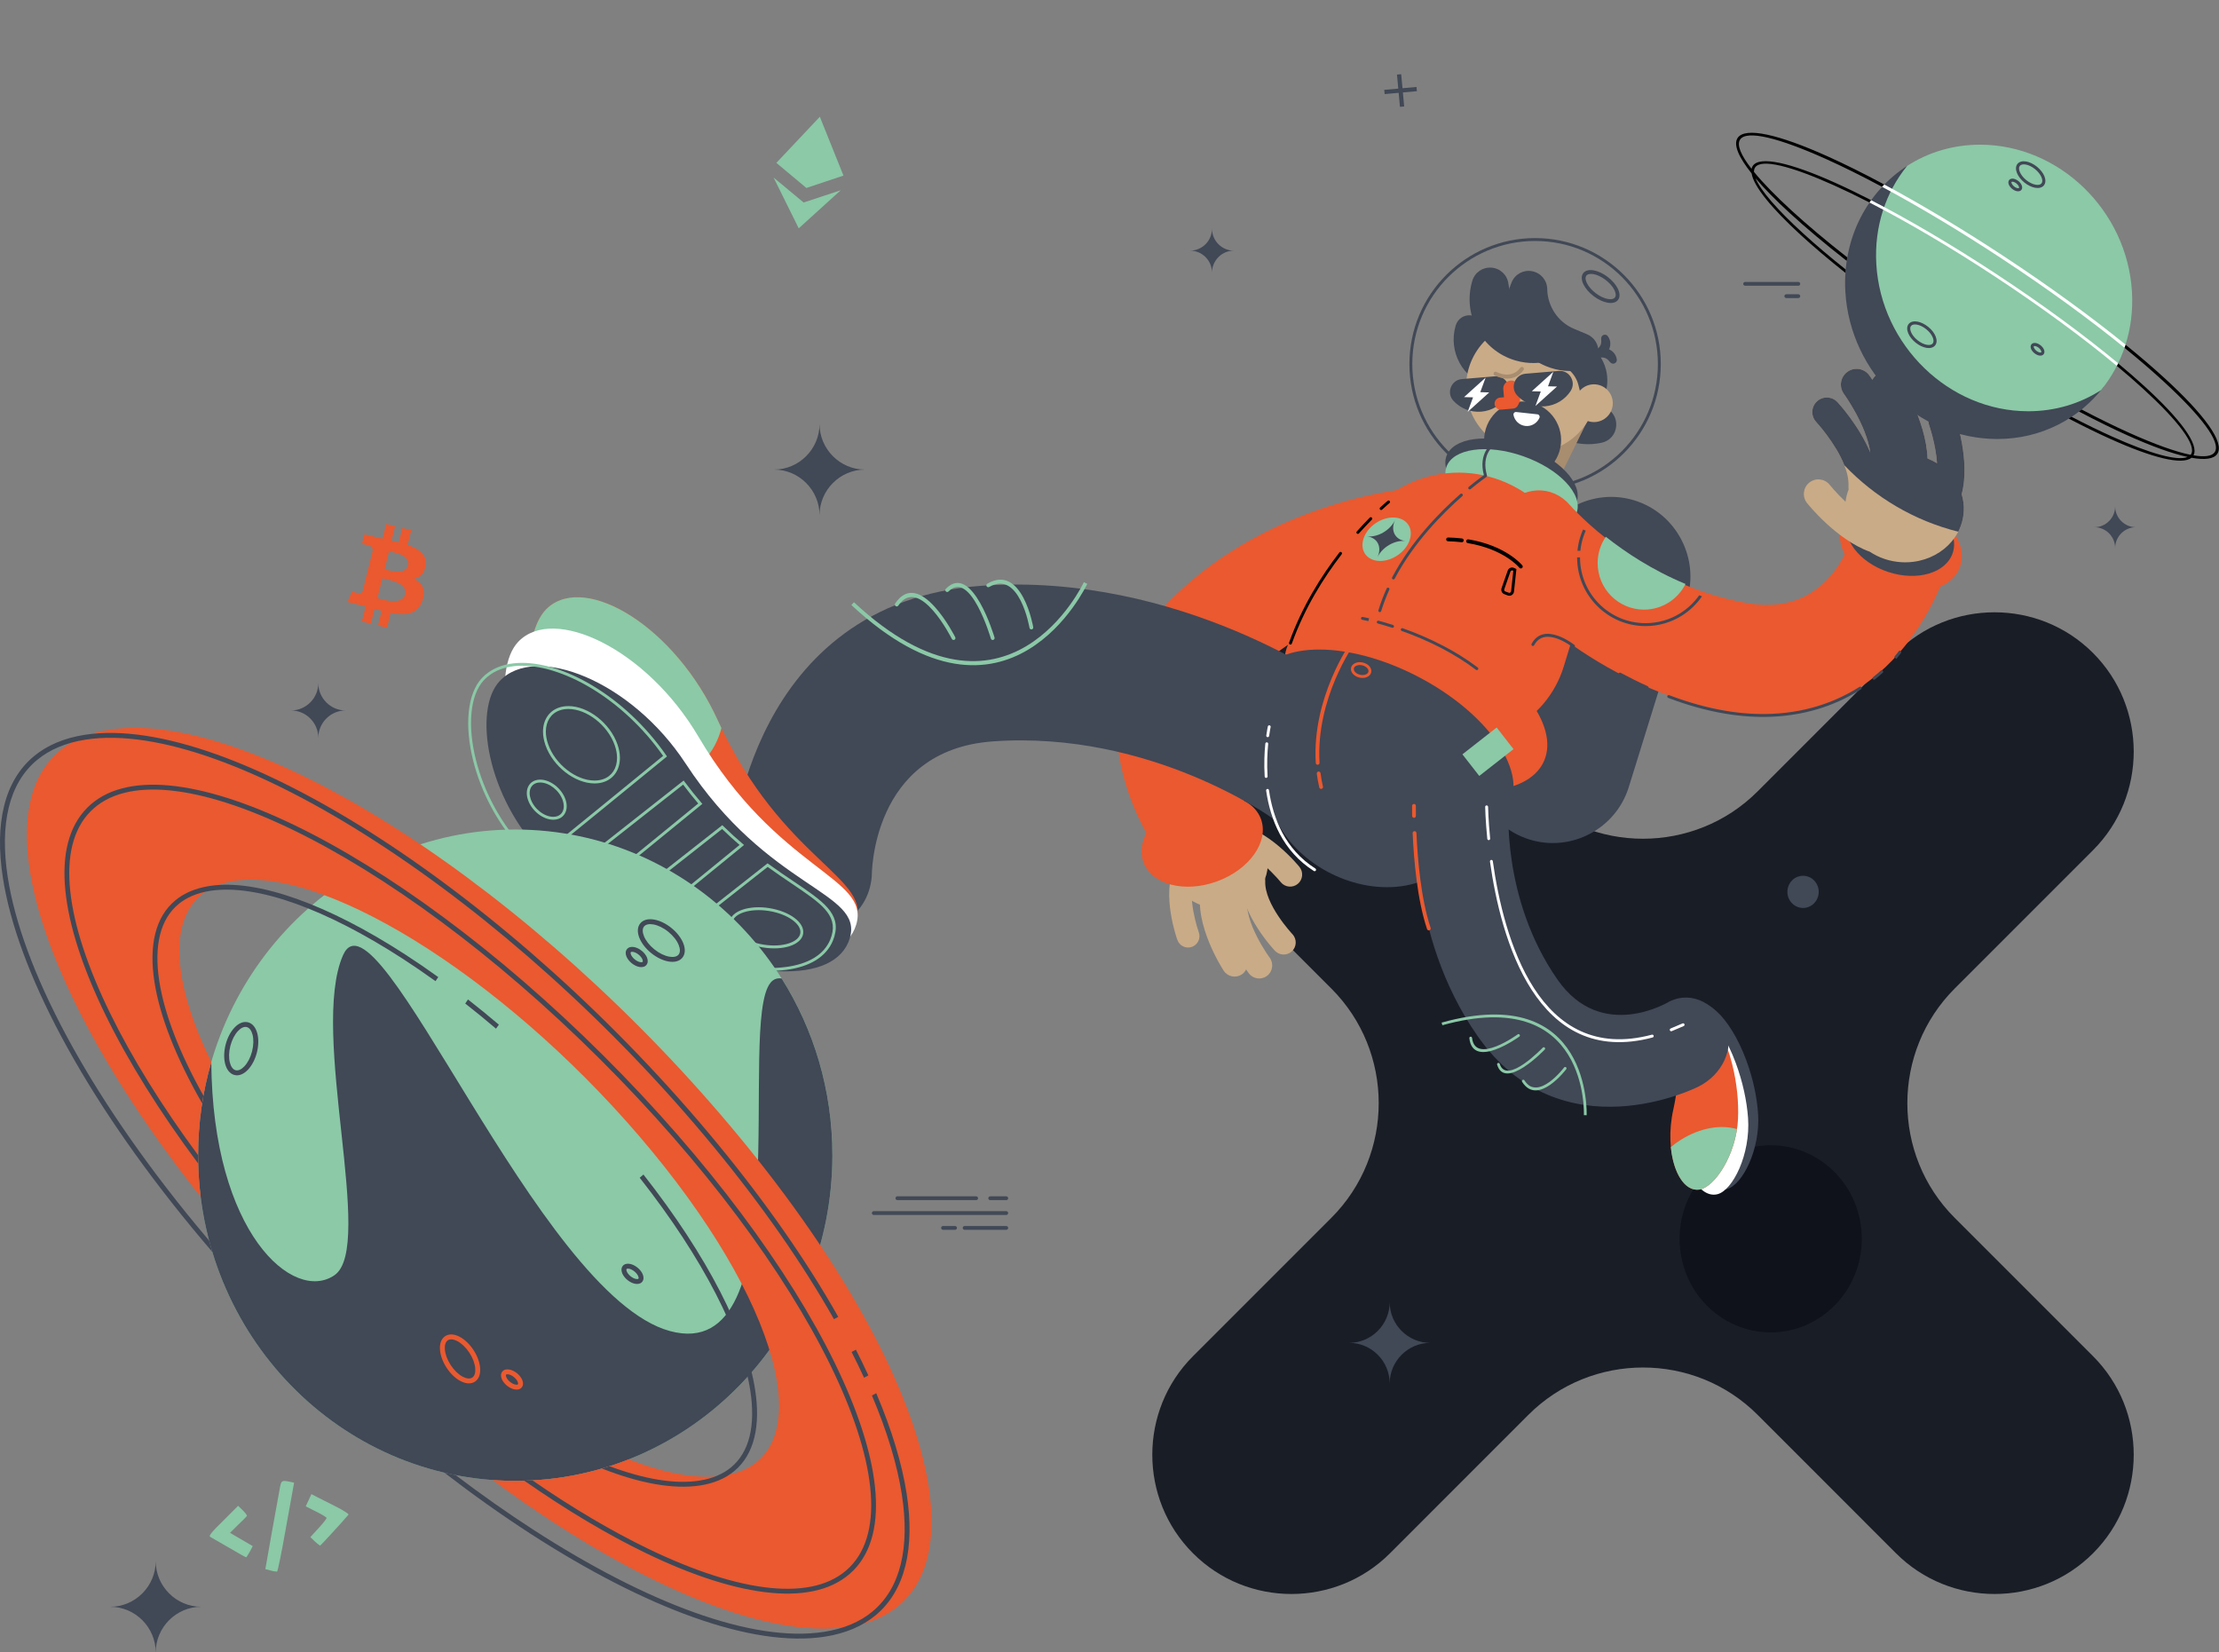 <svg width="830" height="618" viewBox="0 0 830 618" fill="none" xmlns="http://www.w3.org/2000/svg">
  <rect x="0" y="0" width="830" height="618" fill="#808080" stroke="none"/>
  <style type="text/css">
    <![CDATA[
      #full {
        transform: scale(1);
      }
      #circle {
            animation: circle 3s linear 0s infinite alternate both;
      }
     @keyframes circle {
	0% {
		transform: scale3d(1, 1, 1);
	}

	50% {
		transform: scale3d(0.85, 1.15, 1);
	}

	100% {
		transform: scale3d(1, 1, 1);
	}
}
 #circle:hover {
            animation-play-state: running;
        }
    ]]>
  </style>
<g clip-path="url(#clip0_222_1761)" >
<g clip-path="url(#clip1_222_1761)" id="full">
<path fill-rule="evenodd" clip-rule="evenodd" d="M782.87 244.2L782.9 244.24C803.17 264.55 803.17 297.68 782.9 317.95L731.15 369.7C707.55 393.3 707.51 431.84 731.11 455.45L782.9 507.24C803.17 527.51 803.17 560.64 782.9 580.91L782.87 580.94C762.6 601.25 729.47 601.21 709.2 580.94L657.42 529.15C633.82 505.55 595.28 505.55 571.69 529.15L519.91 580.94C499.64 601.21 466.51 601.25 446.24 580.94L446.21 580.91C425.94 560.64 425.94 527.51 446.21 507.24L498 455.45C521.6 431.81 521.6 393.31 497.96 369.7L446.2 317.95C425.93 297.68 425.93 264.55 446.2 244.24L446.23 244.2C466.5 223.93 499.63 223.93 519.9 244.2L571.68 295.99C595.28 319.59 633.81 319.59 657.41 295.99L709.19 244.2C729.46 223.93 762.59 223.93 782.86 244.2H782.87Z" fill="#191D26"/>
</g>
<path fill-rule="evenodd" clip-rule="evenodd" d="M572.112 132.928C572.09 132.978 572.068 133.027 572.052 133.076C566.994 145.244 572.735 159.213 584.878 164.287C589.554 166.241 594.504 166.586 599.103 165.579C602.108 164.922 604.249 162.492 604.522 159.421C604.801 156.35 603.124 153.575 600.289 152.387L595.471 150.378C589.309 147.806 585.539 141.828 585.419 135.517C585.359 132.206 583.054 129.463 579.809 128.828C576.564 128.199 573.407 129.879 572.118 132.934L572.112 132.928Z" fill="#414856"/>
<path fill-rule="evenodd" clip-rule="evenodd" d="M586.801 139.962C593.673 143.345 596.536 151.747 593.154 158.633L585.015 175.229L581.715 181.956L581.705 181.978L573.582 198.552C570.206 205.438 561.82 208.306 554.948 204.918C548.076 201.535 545.214 193.133 548.59 186.247L556.707 169.689L556.724 169.651L560.023 162.924L568.163 146.328C571.538 139.442 579.924 136.574 586.796 139.956L586.801 139.962Z" fill="#A88D6F"/>
<path fill-rule="evenodd" clip-rule="evenodd" d="M544.504 121.707C544.493 121.746 544.482 121.784 544.471 121.822C541.625 131.511 547.159 141.675 556.828 144.527C560.553 145.627 564.35 145.479 567.769 144.324C570.004 143.575 571.429 141.544 571.386 139.179C571.342 136.82 569.84 134.844 567.578 134.176L563.743 133.043C558.833 131.598 555.467 127.356 554.856 122.561C554.533 120.043 552.55 118.144 550.027 117.936C547.503 117.728 545.236 119.271 544.504 121.702V121.707Z" fill="#414856"/>
<path fill-rule="evenodd" clip-rule="evenodd" d="M569.769 166.646C556.319 161.911 543.444 163.696 541.018 170.631C538.588 177.566 547.525 187.019 560.974 191.754C574.423 196.489 587.298 194.704 589.729 187.769C592.155 180.839 583.223 171.381 569.769 166.646Z" fill="#414856"/>
<path fill-rule="evenodd" clip-rule="evenodd" d="M577.69 120.607C564.394 117.958 551.474 126.612 548.83 139.94C546.187 153.263 554.823 166.214 568.119 168.863C581.415 171.512 594.335 162.858 596.979 149.53C599.623 136.207 590.986 123.256 577.69 120.607Z" fill="#C9AB87"/>
<path fill-rule="evenodd" clip-rule="evenodd" d="M550.709 105.018C550.693 105.067 550.676 105.122 550.666 105.171C546.956 117.815 554.178 131.084 566.791 134.8C571.653 136.234 576.608 136.043 581.071 134.538C583.988 133.558 585.851 130.908 585.791 127.827C585.736 124.745 583.769 122.167 580.82 121.297L575.81 119.819C569.403 117.93 565.011 112.396 564.213 106.14C563.792 102.85 561.209 100.376 557.915 100.103C554.621 99.829 551.665 101.843 550.709 105.018Z" fill="#414856"/>
<path fill-rule="evenodd" clip-rule="evenodd" d="M565.426 105.554C565.404 105.598 565.382 105.653 565.366 105.702C560.308 117.87 566.049 131.839 578.192 136.908C582.874 138.862 587.818 139.207 592.417 138.199C595.422 137.543 597.563 135.107 597.836 132.036C598.109 128.965 596.438 126.19 593.597 125.008L588.779 122.993C582.617 120.421 578.848 114.444 578.728 108.132C578.668 104.821 576.362 102.079 573.118 101.444C569.873 100.814 566.715 102.495 565.426 105.549V105.554Z" fill="#414856"/>
<path fill-rule="evenodd" clip-rule="evenodd" d="M581.065 126.644C581.098 126.634 581.137 126.628 581.169 126.617C589.778 124.428 598.53 129.65 600.715 138.276C601.556 141.599 601.299 144.948 600.174 147.926C599.442 149.875 597.607 151.068 595.531 150.948C593.46 150.833 591.772 149.437 591.259 147.417L590.39 143.991C589.281 139.612 585.665 136.497 581.47 135.796C579.268 135.43 577.668 133.618 577.564 131.385C577.466 129.151 578.897 127.203 581.06 126.634L581.065 126.644Z" fill="#414856"/>
<path fill-rule="evenodd" clip-rule="evenodd" d="M597.585 143.87C593.766 143.109 590.057 145.594 589.298 149.42C588.539 153.247 591.019 156.963 594.837 157.724C598.656 158.485 602.365 156 603.124 152.174C603.883 148.348 601.403 144.631 597.59 143.87H597.585Z" fill="#C9AB87"/>
<path fill-rule="evenodd" clip-rule="evenodd" d="M596.869 131.516C596.869 131.516 596.886 131.5 596.891 131.494C598.847 129.753 601.84 129.923 603.583 131.883C604.255 132.638 604.643 133.547 604.746 134.477C604.817 135.085 604.501 135.649 603.943 135.9C603.386 136.152 602.758 136.015 602.348 135.561L601.655 134.784C600.77 133.788 599.404 133.47 598.213 133.853C597.59 134.056 596.924 133.799 596.596 133.229C596.268 132.66 596.378 131.954 596.864 131.511L596.869 131.516Z" fill="#414856"/>
<path fill-rule="evenodd" clip-rule="evenodd" d="M597.738 133.322C597.738 133.322 597.76 133.322 597.771 133.322C600.387 133.224 602.425 131.023 602.332 128.402C602.294 127.389 601.944 126.469 601.381 125.719C601.01 125.232 600.398 125.046 599.819 125.254C599.245 125.457 598.879 125.993 598.907 126.606L598.945 127.646C598.994 128.976 598.229 130.153 597.099 130.706C596.509 130.991 596.203 131.636 596.361 132.277C596.52 132.917 597.088 133.35 597.743 133.328L597.738 133.322Z" fill="#414856"/>
<path fill-rule="evenodd" clip-rule="evenodd" d="M572.331 150.439C564.535 148.884 556.959 153.958 555.407 161.775C553.856 169.585 558.92 177.183 566.721 178.732C574.516 180.287 582.093 175.212 583.644 167.396C585.19 159.585 580.131 151.993 572.336 150.439H572.331Z" fill="#414856"/>
<path fill-rule="evenodd" clip-rule="evenodd" d="M566.114 155.222C566.541 157.357 568.305 159.065 570.577 159.311C572.85 159.558 574.937 158.271 575.811 156.279C575.936 155.994 575.92 155.693 575.762 155.425C575.609 155.157 575.357 154.993 575.046 154.954L567.136 154.095C566.83 154.062 566.546 154.166 566.338 154.396C566.131 154.626 566.049 154.916 566.109 155.222H566.114Z" fill="white"/>
<path fill-rule="evenodd" clip-rule="evenodd" d="M574.188 89.04C561.209 89.04 549.453 94.317 540.947 102.839C532.442 111.362 527.176 123.141 527.176 136.152C527.176 149.163 532.437 160.937 540.947 169.46C549.453 177.982 561.209 183.259 574.188 183.259C587.167 183.259 598.923 177.982 607.428 169.46C615.934 160.937 621.2 149.152 621.2 136.152C621.2 123.152 615.939 111.367 607.428 102.839C598.923 94.317 587.167 89.04 574.188 89.04ZM541.712 103.606C550.021 95.28 561.504 90.124 574.188 90.124C586.872 90.124 598.355 95.275 606.664 103.606C614.972 111.931 620.113 123.442 620.113 136.152C620.113 148.862 614.972 160.368 606.664 168.699C598.355 177.024 586.872 182.175 574.188 182.175C561.504 182.175 550.021 177.024 541.712 168.699C533.403 160.373 528.263 148.862 528.263 136.152C528.263 123.442 533.403 111.931 541.712 103.606Z" fill="#414856"/>
<path fill-rule="evenodd" clip-rule="evenodd" d="M611.438 187.178C595.853 182.317 579.126 191.119 574.276 206.741L552.54 276.733C547.689 292.355 556.473 309.109 572.058 313.97C587.643 318.831 604.364 310.029 609.22 294.407L630.956 224.415C635.807 208.799 627.023 192.038 611.438 187.178Z" fill="#414856"/>
<path fill-rule="evenodd" clip-rule="evenodd" d="M569.78 170.636C556.331 165.902 543.455 167.686 541.03 174.621C538.599 181.551 547.536 191.009 560.985 195.744C574.434 200.479 587.31 198.694 589.74 191.759C592.166 184.824 583.234 175.371 569.78 170.636Z" fill="#8BC9A7"/>
<path fill-rule="evenodd" clip-rule="evenodd" d="M716.13 188.891C703.861 184.808 691.63 188.393 688.806 196.905C685.982 205.416 693.64 215.625 705.91 219.708C718.179 223.791 730.41 220.206 733.234 211.694C736.058 203.183 728.399 192.974 716.13 188.891Z" fill="#EA592F"/>
<path fill-rule="evenodd" clip-rule="evenodd" d="M662.312 428.326C643.493 428.326 628.236 443.992 628.236 463.319C628.236 482.647 643.493 498.313 662.312 498.313C681.131 498.313 696.394 482.647 696.394 463.319C696.394 443.992 681.136 428.326 662.312 428.326Z" fill="#0F121A"/>
<path fill-rule="evenodd" clip-rule="evenodd" d="M437.457 321.967C436.993 331.218 444.837 339.133 454.987 339.647C465.131 340.162 473.735 333.079 474.199 323.828C474.663 314.578 466.819 306.663 456.669 306.148C446.525 305.634 437.921 312.717 437.457 321.967Z" fill="#C9AB87"/>
<path fill-rule="evenodd" clip-rule="evenodd" d="M476.826 355.537C478.509 357.376 481.361 357.502 483.196 355.816C485.031 354.13 485.152 351.273 483.475 349.434C483.447 349.401 472.839 338.164 473.254 329.504C473.38 327.014 471.457 324.89 468.971 324.77C466.486 324.649 464.366 326.57 464.246 329.061C463.64 341.634 476.794 355.499 476.832 355.537H476.826Z" fill="#C9AB87"/>
<path fill-rule="evenodd" clip-rule="evenodd" d="M467.032 363.917C468.6 366.107 471.648 366.61 473.833 365.04C476.018 363.469 476.521 360.42 474.953 358.225C474.926 358.186 464.989 344.749 466.551 335.509C467.005 332.849 465.219 330.325 462.564 329.871C459.909 329.417 457.391 331.207 456.937 333.867C454.67 347.283 466.999 363.868 467.038 363.917H467.032Z" fill="#C9AB87"/>
<path fill-rule="evenodd" clip-rule="evenodd" d="M457.669 362.976C459.106 365.253 462.121 365.932 464.393 364.487C466.666 363.042 467.343 360.026 465.901 357.749C465.879 357.71 456.724 343.725 458.816 334.584C459.422 331.957 457.784 329.329 455.156 328.727C452.534 328.12 449.912 329.762 449.311 332.395C446.274 345.657 457.636 362.927 457.669 362.976Z" fill="#C9AB87"/>
<path fill-rule="evenodd" clip-rule="evenodd" d="M440.38 351.509C441.145 353.736 443.565 354.919 445.782 354.152C448.006 353.386 449.186 350.961 448.421 348.733C448.41 348.695 443.45 334.962 447.072 327.627C448.115 325.514 447.252 322.952 445.143 321.912C443.035 320.867 440.484 321.732 439.44 323.845C434.191 334.496 440.358 351.465 440.374 351.509H440.38Z" fill="#C9AB87"/>
<path fill-rule="evenodd" clip-rule="evenodd" d="M486.015 324.189C487.61 326.1 487.359 328.952 485.452 330.55C483.546 332.148 480.7 331.896 479.105 329.986C479.077 329.953 469.359 317.933 460.739 317.205C458.259 316.997 456.413 314.813 456.62 312.328C456.828 309.843 459.007 307.993 461.488 308.195C474.003 309.252 485.982 324.146 486.015 324.189Z" fill="#C9AB87"/>
<path fill-rule="evenodd" clip-rule="evenodd" d="M465.333 299.465C461.63 294.528 447.208 272.562 467.731 252.61C497.623 223.545 536.96 220.584 537.075 220.573C547.197 219.757 553.354 210.616 550.83 200.14C548.311 189.668 538.058 181.836 527.941 182.646C527.794 182.657 476.745 186.51 439.14 223.08C404.397 256.863 420.299 296.181 428.783 311.584C426.92 315.163 426.417 318.962 427.674 322.421C430.738 330.845 443.067 334.08 455.216 329.641C467.36 325.202 474.724 314.78 471.659 306.351C470.572 303.368 468.327 301.036 465.333 299.465Z" fill="#EA592F"/>
<path fill-rule="evenodd" clip-rule="evenodd" d="M540.817 238.302C514.394 226.254 487.96 227.524 481.776 241.143C475.592 254.761 491.997 275.567 518.42 287.62C544.843 299.667 571.277 298.397 577.46 284.779C583.644 271.16 567.24 250.355 540.817 238.302Z" fill="#EA592F"/>
<path fill-rule="evenodd" clip-rule="evenodd" d="M559.286 178.956C582.857 186.641 596.197 212.351 588.937 236.102L584.933 249.2C578.471 270.328 556.03 282.026 535.064 275.195L525.608 272.113C504.643 265.282 492.772 242.402 499.229 221.273L503.233 208.175C510.499 184.425 535.714 171.277 559.286 178.956Z" fill="#EA592F"/>
<path fill-rule="evenodd" clip-rule="evenodd" d="M632.89 415.77C635.665 390.525 625.024 381.357 631.114 376.206C637.205 371.055 647.071 380.119 653.156 396.453C655.718 403.328 657.204 410.394 657.608 416.662C658.461 429.919 651.703 443.264 645.935 444.698C638.287 446.597 631.076 432.322 632.89 415.775V415.77Z" fill="#414856"/>
<path fill-rule="evenodd" clip-rule="evenodd" d="M629.028 417.012C631.617 391.28 620.872 381.816 626.947 376.622C633.021 371.427 642.996 380.776 649.229 397.498C651.851 404.538 653.397 411.768 653.85 418.162C654.806 431.698 648.126 445.251 642.346 446.652C634.682 448.513 627.335 433.876 629.033 417.007L629.028 417.012Z" fill="white"/>
<path fill-rule="evenodd" clip-rule="evenodd" d="M625.898 414.916C631.382 390.295 621.932 380.059 628.476 375.653C635.026 371.241 643.733 381.285 647.929 398.084C649.693 405.156 650.381 412.299 650.092 418.528C649.48 431.714 641.379 444.145 635.556 444.922C627.831 445.951 622.303 431.058 625.898 414.916Z" fill="#EA592F"/>
<path fill-rule="evenodd" clip-rule="evenodd" d="M649.715 422.283C647.95 433.986 640.822 444.216 635.55 444.922C630.197 445.634 625.898 438.699 624.963 429.005C626.16 428.009 627.443 427.078 628.809 426.23C635.998 421.747 643.733 420.515 649.715 422.289V422.283Z" fill="#8BC9A7"/>
<path fill-rule="evenodd" clip-rule="evenodd" d="M635.244 406.415C644.241 401.992 648.852 391.981 645.541 384.066C642.231 376.151 633.371 370.168 624.373 374.596C624.302 374.629 599.12 390.092 582.589 366.386C561.334 335.909 564.328 300.822 564.339 300.724C565.065 291.687 557.915 284.96 548.366 285.693C538.817 286.426 530.486 294.341 529.76 303.378C529.749 303.51 525.87 349.04 552.61 387.383C584.07 432.492 635.097 406.492 635.244 406.415Z" fill="#414856"/>
<path fill-rule="evenodd" clip-rule="evenodd" d="M273.812 316.636C272.49 332.564 282.361 347.058 295.859 349.002C309.357 350.945 324.751 343.698 326.073 327.764C326.084 327.643 325.598 280.526 371.419 277.275C430.334 273.093 475.718 305.869 475.843 305.962C487.566 314.342 502.583 310.051 509.384 296.383C516.191 282.715 512.208 264.838 500.485 256.458C500.316 256.338 441.423 213.807 367.3 219.073C280.088 225.269 273.828 316.373 273.806 316.636H273.812Z" fill="#414856"/>
<path fill-rule="evenodd" clip-rule="evenodd" d="M502.633 271.905C483.267 271.905 471.195 285.315 475.669 301.862C480.137 318.409 499.459 331.82 518.824 331.82C538.189 331.82 550.262 318.409 545.788 301.862C541.314 285.315 521.998 271.905 502.633 271.905Z" fill="#414856"/>
<path fill-rule="evenodd" clip-rule="evenodd" d="M268.469 269.349C292.685 322.361 327.062 328.344 319.873 345.455C312.684 362.565 280.121 355.926 247.148 330.616C233.267 319.958 221.523 307.692 213.116 295.781C195.324 270.575 194.144 236.507 205.096 227.097C219.616 214.623 252.594 234.591 268.469 269.343V269.349Z" fill="#EA592F"/>
<path fill-rule="evenodd" clip-rule="evenodd" d="M268.469 269.349C268.923 270.345 269.387 271.319 269.846 272.283C269.283 274.532 268.447 276.716 267.322 278.807C257.855 296.394 231.585 300.625 208.478 288.359C195.209 264.302 195.187 235.609 205.097 227.097C219.616 214.628 252.595 234.591 268.469 269.349Z" fill="#8BC9A7"/>
<path fill-rule="evenodd" clip-rule="evenodd" d="M261.226 275.479C290.817 325.678 325.631 328.037 320.261 345.805C314.886 363.578 281.815 360.37 246.389 338.634C231.476 329.482 218.518 318.513 208.921 307.544C188.605 284.33 183.891 250.574 193.805 240.07C206.948 226.15 241.822 242.566 261.226 275.474V275.479Z" fill="white"/>
<path fill-rule="evenodd" clip-rule="evenodd" d="M256.462 285.578C287.419 332.887 323.15 333.298 317.852 350.906C312.553 368.515 278.597 367.185 242.008 347.929C226.603 339.822 213.181 329.827 203.206 319.663C182.093 298.146 176.849 265.501 186.889 254.734C200.202 240.459 236.163 254.559 256.457 285.578H256.462Z" fill="#414856"/>
<path fill-rule="evenodd" clip-rule="evenodd" d="M530.181 252.955C504.38 239.616 477.919 239.577 471.074 252.873C464.23 266.168 479.591 287.762 505.385 301.107C531.186 314.446 557.647 314.485 564.497 301.189C571.342 287.894 555.981 266.3 530.181 252.961V252.955Z" fill="#414856"/>
<path fill-rule="evenodd" clip-rule="evenodd" d="M727.498 214.667C731.005 203.955 726.602 192.394 717.66 188.847C708.718 185.3 696.973 187.747 693.471 198.459C693.444 198.541 686.086 230.94 654.118 225.658C613.022 218.865 587.249 188.94 587.173 188.853C580.498 181.184 569.501 181.66 562.602 189.926C555.702 198.185 555.517 211.103 562.187 218.772C562.285 218.881 595.738 257.712 647.443 266.256C708.275 276.311 727.444 214.842 727.504 214.667H727.498Z" fill="#EA592F"/>
<path fill-rule="evenodd" clip-rule="evenodd" d="M630.459 218.405C618.048 213.254 607.942 206.527 600.638 200.753C598.71 203.555 597.585 206.949 597.585 210.605C597.585 220.211 605.352 228.001 614.94 228.001C621.724 228.001 627.602 224.092 630.459 218.405Z" fill="#8BC9A7"/>
<path fill-rule="evenodd" clip-rule="evenodd" d="M711.088 244.137C711.22 243.869 711.116 243.546 710.848 243.414C710.586 243.283 710.258 243.387 710.127 243.655C710.127 243.655 709.597 244.422 708.483 245.735L709.302 246.436C710.482 245.046 711.088 244.137 711.088 244.137ZM704.216 251.63C704.44 251.433 704.457 251.088 704.26 250.87C704.063 250.645 703.719 250.629 703.501 250.826L702.124 252.024L700.617 253.262C700.387 253.448 700.343 253.787 700.529 254.017C700.715 254.247 701.054 254.291 701.283 254.104L702.818 252.846L704.216 251.625V251.63ZM696.077 257.81C696.328 257.651 696.399 257.318 696.241 257.066C696.082 256.814 695.749 256.743 695.498 256.902C687.796 261.817 676.963 266.355 662.782 266.973C651.96 267.449 639.183 265.648 624.352 260C624.073 259.896 623.762 260.038 623.658 260.317C623.554 260.596 623.696 260.908 623.975 261.012C638.954 266.716 651.873 268.539 662.831 268.057C677.236 267.422 688.244 262.813 696.077 257.81ZM615.874 257.635C616.147 257.755 616.464 257.635 616.59 257.361C616.71 257.088 616.59 256.77 616.316 256.644C614.672 255.9 613.006 255.112 611.329 254.28C609.652 253.448 607.942 252.561 606.205 251.63C605.943 251.488 605.615 251.587 605.473 251.849C605.331 252.112 605.429 252.44 605.691 252.583C607.434 253.519 609.149 254.411 610.848 255.254C612.553 256.097 614.224 256.896 615.868 257.635H615.874Z" fill="#414856"/>
<path fill-rule="evenodd" clip-rule="evenodd" d="M475.292 271.828C475.302 271.527 475.068 271.275 474.773 271.264C474.472 271.253 474.221 271.483 474.21 271.784C474.21 271.784 473.937 273 473.642 275.096C473.604 275.392 473.811 275.665 474.101 275.704C474.396 275.742 474.669 275.534 474.707 275.244C475.007 273.098 475.286 271.828 475.286 271.828H475.292ZM474.357 278.221C474.385 277.926 474.166 277.658 473.871 277.63C473.576 277.603 473.309 277.822 473.281 278.117C473.117 279.743 472.986 281.637 472.932 283.723C472.877 285.797 472.899 288.063 473.046 290.433C473.063 290.729 473.325 290.959 473.62 290.937C473.915 290.92 474.139 290.658 474.123 290.362C473.975 288.025 473.953 285.792 474.008 283.75C474.062 281.714 474.199 279.842 474.357 278.221ZM474.652 295.524C474.614 295.228 474.341 295.026 474.046 295.064C473.751 295.108 473.549 295.381 473.587 295.677C474.363 301.041 475.903 306.696 478.7 311.939C481.508 317.194 485.589 322.038 491.434 325.749C491.685 325.908 492.018 325.832 492.177 325.58C492.335 325.328 492.259 324.994 492.007 324.835C486.332 321.228 482.371 316.532 479.645 311.43C476.914 306.318 475.406 300.779 474.652 295.524Z" fill="white"/>
<path fill-rule="evenodd" clip-rule="evenodd" d="M715.24 186.554C704.358 182.93 693.51 186.116 691.008 193.664C688.506 201.212 695.296 210.266 706.178 213.889C717.059 217.513 727.908 214.327 730.41 206.779C732.912 199.231 726.122 190.177 715.24 186.554Z" fill="#414856"/>
<path fill-rule="evenodd" clip-rule="evenodd" d="M734.529 191.365C734.66 189.105 734.381 186.904 733.748 184.83C737.145 172.196 731.317 155.743 731.295 155.688C730.393 152.995 727.487 151.539 724.8 152.442C722.112 153.345 720.659 156.257 721.56 158.95C721.571 158.977 724.019 165.951 724.543 173.253C723.423 172.569 722.232 171.972 720.976 171.479C720.479 157.051 710.575 141.724 710.548 141.675C708.832 138.916 705.205 138.068 702.452 139.781C701.534 140.356 700.824 141.144 700.354 142.042C699.682 141.029 699.267 140.46 699.256 140.449C697.388 137.789 693.717 137.154 691.062 139.026C688.407 140.898 687.774 144.576 689.642 147.236C689.669 147.275 698.131 158.917 699.568 169.246C695.263 158.939 687.386 150.499 687.353 150.466C685.343 148.233 681.907 148.052 679.672 150.066C677.444 152.081 677.263 155.524 679.274 157.762C679.306 157.801 691.996 171.468 691.406 181.912C691.384 182.301 691.406 182.678 691.461 183.051C690.893 184.507 690.499 186.045 690.308 187.649C686.747 184.288 684.37 181.299 684.354 181.277C682.448 178.956 679.017 178.622 676.701 180.533C674.385 182.443 674.051 185.881 675.958 188.201C675.991 188.245 686.73 201.82 699.409 206.363C702.741 208.585 706.778 210.003 711.187 210.266C723.429 210.983 733.879 202.526 734.529 191.365Z" fill="#C9AB87"/>
<path fill-rule="evenodd" clip-rule="evenodd" d="M734.529 191.365C734.66 189.105 734.381 186.904 733.748 184.83C737.145 172.196 731.317 155.743 731.295 155.688C730.393 152.995 727.487 151.539 724.8 152.442C722.112 153.345 720.659 156.257 721.56 158.95C721.571 158.977 724.019 165.951 724.543 173.253C723.423 172.569 722.232 171.972 720.976 171.479C720.479 157.051 710.575 141.724 710.548 141.675C708.832 138.916 705.205 138.068 702.452 139.781C701.534 140.356 700.824 141.144 700.354 142.042C699.682 141.029 699.267 140.46 699.256 140.449C697.388 137.789 693.717 137.154 691.062 139.026C688.407 140.898 687.774 144.576 689.642 147.236C689.669 147.275 698.131 158.917 699.568 169.246C695.263 158.939 687.386 150.499 687.353 150.466C685.343 148.233 681.907 148.052 679.672 150.066C677.444 152.081 677.263 155.524 679.274 157.762C679.296 157.79 686.583 165.639 689.86 173.986C701.25 185.952 715.939 194.726 732.464 198.853C733.644 196.571 734.365 194.047 734.523 191.365H734.529Z" fill="#414856"/>
<path fill-rule="evenodd" clip-rule="evenodd" d="M713.612 61.88C698.524 71.492 689.068 89.062 690.243 109.151C692.024 139.546 717.463 164.188 747.066 164.188C763.541 164.188 777.826 156.553 786.954 144.549C779.208 149.475 769.987 152.311 759.952 152.311C730.35 152.311 704.905 127.674 703.129 97.273C702.337 83.796 706.336 71.453 713.612 61.885V61.88Z" fill="#414856"/>
<path fill-rule="evenodd" clip-rule="evenodd" d="M740.625 54.113C730.475 54.113 721.156 57.008 713.355 62.044C705.418 71.787 700.993 84.656 701.818 98.772C703.599 129.168 729.039 153.81 758.641 153.81C768.791 153.81 778.11 150.915 785.911 145.879C793.848 136.136 798.273 123.262 797.448 109.151C795.667 78.755 770.227 54.113 740.625 54.113Z" fill="#8BC9A7"/>
<path fill-rule="evenodd" clip-rule="evenodd" d="M704.817 69.023C697.115 64.89 689.932 61.322 683.469 58.42C665.333 50.27 652.72 47.353 649.939 51.6C648.3 54.096 650.283 58.738 655.178 64.868C655.937 69.685 662.645 77.89 673.587 87.918C678.383 92.314 683.999 97.076 690.276 102.062V102.04V102.018V101.996V101.98V101.958V101.936V101.898V101.876V101.86L690.352 100.907V100.869V100.852V100.831V100.809V100.787C684.316 95.97 678.913 91.377 674.275 87.13C664.787 78.438 658.521 71.262 656.658 66.68C659.947 70.556 664.279 74.946 669.485 79.724C675.483 85.22 682.65 91.235 690.74 97.557L690.822 97.054V97.032L690.827 97.01V96.988V96.966V96.944L690.833 96.922V96.9L690.838 96.879L690.904 96.495V96.474L690.909 96.452V96.43L690.915 96.408V96.386L690.92 96.364V96.342L690.926 96.32V96.298L690.931 96.282V96.26L690.937 96.244C683.07 90.08 676.095 84.213 670.244 78.854C664.257 73.369 659.444 68.432 656.063 64.283C656.047 63.642 656.178 63.095 656.473 62.652C658.701 59.252 669.802 62.039 685.938 69.291C690.074 71.152 694.537 73.303 699.256 75.728C699.458 75.433 699.661 75.143 699.868 74.858C695.083 72.4 690.565 70.216 686.37 68.333C669.72 60.851 658.144 58.174 655.588 62.072C655.38 62.389 655.233 62.75 655.151 63.144C651.157 58.016 649.551 54.206 650.862 52.213C653.288 48.513 665.377 51.546 682.961 59.45C689.32 62.307 696.383 65.81 703.954 69.866C704.227 69.576 704.501 69.286 704.779 69.007L704.817 69.023ZM791.794 136.847C795.4 139.852 798.721 142.743 801.72 145.49C814.776 157.45 821.735 166.553 819.512 169.952L819.397 170.111C813.765 168.978 805.872 166.132 796.377 161.862C790.931 159.415 784.971 156.492 778.613 153.159L778.367 153.356L778.351 153.367L778.318 153.389L778.301 153.4L778.285 153.411L778.269 153.427L778.252 153.438L778.236 153.449L778.219 153.46L778.203 153.471L778.187 153.482L778.17 153.493L778.154 153.504L778.137 153.515L778.121 153.526L778.028 153.597L778.012 153.608L777.995 153.619L777.979 153.63L777.963 153.641L777.946 153.652L777.93 153.663L777.913 153.673L777.897 153.684L777.881 153.695L777.864 153.706L777.848 153.717L777.832 153.728L777.815 153.739L777.799 153.75L777.782 153.761L777.766 153.772L777.75 153.783L777.733 153.794L777.717 153.805L777.7 153.816L777.684 153.827L777.668 153.838L777.651 153.849L777.635 153.86L777.591 153.898C784.135 157.341 790.27 160.351 795.869 162.869C804.855 166.909 812.487 169.662 818.239 170.894C814.41 172.541 804.14 169.618 790.008 163.269C785.332 161.167 780.241 158.687 774.827 155.868L774.811 155.879L774.794 155.89L774.778 155.901L774.762 155.912L774.745 155.923L774.729 155.934L774.712 155.945L774.696 155.956L774.68 155.967L774.663 155.978L774.647 155.989L774.63 156L774.614 156.011L774.598 156.022L774.581 156.033L774.565 156.044L774.548 156.055L774.532 156.065L774.15 156.312L774.133 156.323L774.117 156.334L774.101 156.345L774.084 156.356L774.068 156.367L774.051 156.377L774.035 156.388L774.019 156.399L774.002 156.41L773.986 156.421L773.969 156.432L773.953 156.443L773.937 156.454L773.92 156.465L773.822 156.525L773.806 156.536L773.789 156.547C779.421 159.486 784.709 162.07 789.554 164.249C805.085 171.228 816.207 174.03 819.703 171.206C824.734 172.103 828.099 171.665 829.383 169.711C832.169 165.464 824.483 155.025 809.81 141.582C805.456 137.592 800.485 133.328 794.99 128.872C794.864 129.266 794.739 129.655 794.607 130.044C799.95 134.384 804.79 138.544 809.034 142.436C823.259 155.463 830.841 165.376 828.416 169.082C827.389 170.647 824.63 171.009 820.462 170.302C822.636 166.274 815.601 156.815 802.37 144.697C799.305 141.889 795.908 138.933 792.215 135.862C792.056 136.191 791.898 136.513 791.734 136.831L791.794 136.847Z" fill="black"/>
<path fill-rule="evenodd" clip-rule="evenodd" d="M704.817 69.023C704.539 69.308 704.266 69.592 703.992 69.882C717.649 77.201 732.961 86.32 748.803 96.753C766.18 108.187 781.868 119.66 794.662 130.06C794.793 129.671 794.924 129.283 795.044 128.889C782.273 118.527 766.677 107.136 749.431 95.784C733.671 85.411 718.43 76.325 704.812 69.018L704.817 69.023ZM699.895 74.88C713.864 82.056 730.088 91.553 746.951 102.653C764.371 114.121 779.957 125.632 792.269 135.873C792.111 136.201 791.953 136.524 791.789 136.842C779.481 126.59 763.858 115.046 746.372 103.535C729.476 92.412 713.241 82.91 699.284 75.745C699.486 75.449 699.688 75.159 699.895 74.874V74.88ZM777.618 153.936L777.662 153.898L777.613 153.936H777.618ZM778.361 153.356L778.607 153.159L778.361 153.356Z" fill="white"/>
<path fill-rule="evenodd" clip-rule="evenodd" d="M761.935 62.373C760.619 61.305 759.176 60.632 757.909 60.407C756.527 60.156 755.314 60.44 754.621 61.3C753.921 62.164 753.899 63.407 754.429 64.71C754.916 65.903 755.871 67.184 757.188 68.251C758.504 69.319 759.947 69.992 761.214 70.222C762.596 70.474 763.809 70.189 764.503 69.33C765.202 68.465 765.224 67.222 764.694 65.919C764.208 64.726 763.252 63.451 761.935 62.378V62.373ZM757.701 61.535C758.789 61.727 760.045 62.323 761.209 63.27C762.378 64.217 763.219 65.328 763.628 66.346C763.994 67.26 764.016 68.087 763.607 68.596C763.191 69.105 762.383 69.258 761.416 69.083C760.329 68.892 759.073 68.3 757.904 67.354C756.735 66.407 755.899 65.296 755.484 64.277C755.112 63.363 755.09 62.537 755.505 62.028C755.921 61.519 756.729 61.365 757.696 61.541L757.701 61.535Z" fill="#414856"/>
<path fill-rule="evenodd" clip-rule="evenodd" d="M754.97 67.72C754.391 67.25 753.747 66.948 753.179 66.844C752.49 66.719 751.878 66.872 751.518 67.326C751.152 67.781 751.13 68.41 751.392 69.056C751.616 69.592 752.042 70.162 752.621 70.632C753.2 71.103 753.845 71.404 754.413 71.508C755.101 71.634 755.713 71.481 756.079 71.026C756.445 70.572 756.467 69.943 756.205 69.297C755.986 68.76 755.555 68.191 754.976 67.72H754.97ZM752.971 67.978C753.353 68.049 753.818 68.268 754.244 68.618C754.675 68.968 754.981 69.373 755.134 69.735C755.238 69.992 755.26 70.2 755.178 70.304C755.096 70.408 754.883 70.424 754.615 70.375C754.227 70.304 753.774 70.085 753.342 69.735C752.911 69.384 752.599 68.979 752.452 68.618C752.348 68.361 752.326 68.153 752.408 68.049C752.49 67.945 752.703 67.928 752.971 67.978Z" fill="#414856"/>
<path fill-rule="evenodd" clip-rule="evenodd" d="M763.3 129.179C762.721 128.708 762.077 128.407 761.509 128.303C760.82 128.177 760.214 128.33 759.843 128.785C759.477 129.239 759.455 129.868 759.717 130.514C759.935 131.051 760.367 131.62 760.946 132.091C761.525 132.561 762.17 132.863 762.738 132.967C763.426 133.092 764.038 132.939 764.404 132.485C764.77 132.031 764.792 131.401 764.53 130.755C764.311 130.219 763.885 129.649 763.3 129.179ZM761.301 129.436C761.689 129.507 762.148 129.726 762.574 130.076C763.005 130.427 763.317 130.832 763.464 131.193C763.568 131.45 763.59 131.658 763.508 131.762C763.426 131.866 763.219 131.883 762.945 131.833C762.563 131.762 762.104 131.543 761.673 131.193C761.241 130.843 760.935 130.438 760.782 130.076C760.678 129.819 760.657 129.611 760.738 129.507C760.82 129.403 761.028 129.387 761.301 129.431V129.436Z" fill="#414856"/>
<path fill-rule="evenodd" clip-rule="evenodd" d="M721.238 122.249C719.921 121.182 718.479 120.508 717.212 120.279C715.83 120.027 714.617 120.311 713.923 121.171C713.224 122.036 713.202 123.278 713.732 124.581C714.218 125.774 715.174 127.05 716.491 128.122C717.807 129.19 719.249 129.863 720.517 130.087C721.899 130.339 723.111 130.055 723.805 129.195C724.504 128.33 724.526 127.088 723.996 125.785C723.51 124.586 722.554 123.311 721.238 122.244V122.249ZM717.004 121.412C718.091 121.603 719.342 122.194 720.511 123.141C721.68 124.088 722.516 125.194 722.931 126.218C723.303 127.132 723.325 127.958 722.909 128.467C722.494 128.976 721.686 129.13 720.719 128.954C719.632 128.763 718.375 128.172 717.206 127.225C716.037 126.278 715.196 125.172 714.786 124.148C714.42 123.234 714.393 122.408 714.808 121.899C715.223 121.39 716.032 121.236 716.999 121.412H717.004Z" fill="#414856"/>
<path fill-rule="evenodd" clip-rule="evenodd" d="M509.613 230.726C509.313 230.726 509.073 230.967 509.073 231.268C509.073 231.569 509.313 231.81 509.613 231.81C509.613 231.81 510.384 231.963 511.842 232.297L512.083 231.241C510.542 230.885 509.619 230.726 509.613 230.726ZM515.666 232.15C515.377 232.073 515.082 232.248 515.005 232.533C514.929 232.817 515.098 233.118 515.388 233.195L517.884 233.901L520.714 234.771C520.998 234.865 521.304 234.706 521.391 234.421C521.484 234.137 521.325 233.83 521.041 233.742L518.184 232.861L515.661 232.15H515.666ZM524.669 234.963C524.385 234.865 524.079 235.012 523.98 235.291C523.882 235.571 524.03 235.883 524.308 235.981C528.837 237.585 534.032 239.72 539.325 242.489C543.597 244.723 547.945 247.377 552.086 250.508C552.321 250.689 552.665 250.64 552.84 250.404C553.02 250.163 552.971 249.824 552.736 249.649C548.551 246.485 544.149 243.798 539.822 241.537C534.458 238.729 529.219 236.578 524.663 234.963H524.669Z" fill="#414856"/>
<path fill-rule="evenodd" clip-rule="evenodd" d="M519.802 487.026C519.802 495.384 512.973 502.226 504.632 502.226C512.973 502.226 519.802 509.068 519.802 517.432C519.802 509.074 526.63 502.232 534.972 502.232C526.63 502.232 519.802 495.39 519.802 487.031V487.026Z" fill="#414856"/>
<path fill-rule="evenodd" clip-rule="evenodd" d="M791.155 189.389C791.155 193.675 787.659 197.178 783.381 197.178C787.659 197.178 791.155 200.687 791.155 204.973C791.155 200.687 794.651 197.178 798.928 197.178C794.651 197.178 791.155 193.67 791.155 189.384V189.389Z" fill="#414856"/>
<path fill-rule="evenodd" clip-rule="evenodd" d="M306.538 158.561C306.538 167.949 298.874 175.623 289.511 175.623C298.874 175.623 306.538 183.302 306.538 192.69C306.538 183.308 314.202 175.628 323.565 175.628C314.202 175.628 306.538 167.949 306.538 158.561Z" fill="#414856"/>
<path fill-rule="evenodd" clip-rule="evenodd" d="M119.059 255.484C119.059 261.111 114.465 265.714 108.85 265.714C114.465 265.714 119.059 270.318 119.059 275.944C119.059 270.318 123.653 265.714 129.269 265.714C123.653 265.714 119.059 261.111 119.059 255.484Z" fill="#414856"/>
<path fill-rule="evenodd" clip-rule="evenodd" d="M672.647 111.477C673.041 111.477 673.357 111.159 673.357 110.765C673.357 110.371 673.041 110.054 672.647 110.054H668.146C667.753 110.054 667.436 110.371 667.436 110.765C667.436 111.159 667.753 111.477 668.146 111.477H672.647Z" fill="#414856"/>
<path fill-rule="evenodd" clip-rule="evenodd" d="M672.647 106.868C673.041 106.868 673.357 106.551 673.357 106.156C673.357 105.762 673.041 105.445 672.647 105.445H652.752C652.359 105.445 652.042 105.762 652.042 106.156C652.042 106.551 652.359 106.868 652.752 106.868H672.647Z" fill="#414856"/>
<path fill-rule="evenodd" clip-rule="evenodd" d="M674.423 327.539C671.183 327.539 668.561 330.232 668.561 333.56C668.561 336.888 671.189 339.581 674.423 339.581C677.657 339.581 680.284 336.883 680.284 333.56C680.284 330.238 677.657 327.539 674.423 327.539Z" fill="#414856"/>
<path fill-rule="evenodd" clip-rule="evenodd" d="M376.384 448.852C376.777 448.852 377.094 448.535 377.094 448.141C377.094 447.747 376.777 447.429 376.384 447.429H370.381C369.987 447.429 369.67 447.747 369.67 448.141C369.67 448.535 369.987 448.852 370.381 448.852H376.384Z" fill="#414856"/>
<path fill-rule="evenodd" clip-rule="evenodd" d="M376.384 454.403C376.777 454.403 377.094 454.085 377.094 453.691C377.094 453.297 376.777 452.98 376.384 452.98H326.827C326.433 452.98 326.117 453.297 326.117 453.691C326.117 454.085 326.433 454.403 326.827 454.403H376.384Z" fill="#414856"/>
<path fill-rule="evenodd" clip-rule="evenodd" d="M376.384 459.953C376.777 459.953 377.094 459.636 377.094 459.241C377.094 458.847 376.777 458.53 376.384 458.53H360.805C360.411 458.53 360.094 458.847 360.094 459.241C360.094 459.636 360.411 459.953 360.805 459.953H376.384Z" fill="#414856"/>
<path fill-rule="evenodd" clip-rule="evenodd" d="M365.12 448.852C365.514 448.852 365.831 448.535 365.831 448.141C365.831 447.747 365.514 447.429 365.12 447.429H335.649C335.256 447.429 334.939 447.747 334.939 448.141C334.939 448.535 335.256 448.852 335.649 448.852H365.12Z" fill="#414856"/>
<path fill-rule="evenodd" clip-rule="evenodd" d="M357.232 459.953C357.626 459.953 357.942 459.636 357.942 459.241C357.942 458.847 357.626 458.53 357.232 458.53H352.731C352.338 458.53 352.021 458.847 352.021 459.241C352.021 459.636 352.338 459.953 352.731 459.953H357.232Z" fill="#414856"/>
<path fill-rule="evenodd" clip-rule="evenodd" d="M558.739 181.294C559.111 181.414 559.51 181.212 559.63 180.845C559.75 180.473 559.553 180.073 559.182 179.953C559.182 179.953 557.636 179.493 555.139 179.066C554.757 179 554.386 179.263 554.32 179.646C554.255 180.029 554.517 180.401 554.899 180.467C557.325 180.883 558.739 181.299 558.739 181.299V181.294ZM550.453 179.892C550.84 179.925 551.185 179.635 551.217 179.241C551.25 178.847 550.961 178.508 550.567 178.475L548.639 178.343C547.983 178.31 547.295 178.289 546.574 178.283C546.186 178.283 545.864 178.595 545.858 178.984C545.858 179.378 546.17 179.695 546.563 179.701C547.23 179.706 547.907 179.728 548.562 179.761L550.447 179.892H550.453ZM544.433 179.717C544.82 179.706 545.132 179.378 545.121 178.989C545.11 178.601 544.782 178.289 544.394 178.3C540.319 178.425 535.763 179.055 531.24 180.659C526.695 182.262 522.178 184.846 518.19 188.869C517.917 189.148 517.917 189.597 518.19 189.876C518.469 190.15 518.916 190.15 519.19 189.876C523.013 186.023 527.345 183.543 531.705 182.005C536.08 180.456 540.489 179.843 544.427 179.723L544.433 179.717Z" fill="#EA592F"/>
<path fill-rule="evenodd" clip-rule="evenodd" d="M588.238 242.051C588.473 242.232 588.812 242.188 588.992 241.953C589.172 241.718 589.129 241.378 588.894 241.198C588.861 241.17 577.504 232.144 572.883 240.809C572.746 241.072 572.844 241.4 573.106 241.542C573.369 241.679 573.696 241.581 573.833 241.318C577.843 233.803 588.205 242.035 588.238 242.057V242.051Z" fill="#414856"/>
<path fill-rule="evenodd" clip-rule="evenodd" d="M556.604 301.769C556.604 301.468 556.358 301.227 556.063 301.227C555.768 301.227 555.522 301.468 555.522 301.769C555.522 301.786 555.593 306.482 556.303 313.724C556.331 314.019 556.598 314.238 556.893 314.211C557.188 314.184 557.407 313.915 557.379 313.62C556.68 306.46 556.609 301.78 556.609 301.769H556.604ZM558.379 322.077C558.341 321.781 558.068 321.573 557.773 321.611C557.478 321.65 557.27 321.923 557.308 322.219C559.341 336.68 563.678 355.964 572.904 370.212C582.196 384.564 596.41 393.815 618.152 388.018C618.441 387.941 618.611 387.646 618.534 387.356C618.458 387.066 618.163 386.896 617.873 386.973C596.705 392.616 582.857 383.606 573.806 369.626C564.689 355.548 560.395 336.423 558.374 322.071L558.379 322.077ZM624.909 384.646C624.631 384.75 624.494 385.068 624.598 385.347C624.707 385.626 625.018 385.763 625.297 385.653C626.827 385.029 628.269 384.416 629.782 383.749C630.05 383.623 630.17 383.305 630.05 383.032C629.924 382.763 629.607 382.643 629.334 382.763C627.843 383.42 626.417 384.028 624.909 384.641V384.646Z" fill="white"/>
<path fill-rule="evenodd" clip-rule="evenodd" d="M519.769 188.103C519.976 187.895 519.976 187.55 519.769 187.337C519.561 187.129 519.217 187.129 519.004 187.337C519.004 187.337 517.971 188.185 516.229 189.805C516.01 190.008 515.999 190.353 516.201 190.572C516.404 190.79 516.748 190.801 516.966 190.599C518.725 188.968 519.769 188.108 519.769 188.108V188.103ZM513.115 194.343C513.323 194.129 513.317 193.785 513.11 193.582C512.897 193.374 512.552 193.38 512.35 193.588C511.58 194.37 510.766 195.219 509.914 196.127C509.144 196.948 508.335 197.835 507.494 198.777C507.297 199.001 507.314 199.34 507.538 199.537C507.762 199.734 508.1 199.718 508.302 199.494C509.122 198.574 509.925 197.693 510.706 196.861C511.558 195.947 512.372 195.104 513.126 194.337L513.115 194.343ZM501.846 207.277C502.026 207.042 501.982 206.702 501.747 206.522C501.512 206.341 501.174 206.385 500.993 206.62C497.601 211.016 494.094 216.084 490.844 221.728C487.582 227.382 484.573 233.622 482.169 240.355C482.071 240.634 482.218 240.946 482.497 241.05C482.775 241.148 483.087 241.001 483.19 240.721C485.572 234.049 488.555 227.869 491.783 222.275C495.012 216.67 498.491 211.645 501.856 207.283L501.846 207.277Z" fill="black"/>
<path fill-rule="evenodd" clip-rule="evenodd" d="M522.145 193.609C517.535 193.051 512.236 196.204 510.313 200.66C508.39 205.115 510.564 209.177 515.175 209.74C519.785 210.299 525.084 207.146 527.007 202.69C528.93 198.235 526.756 194.173 522.145 193.609Z" fill="#8BC9A7"/>
<path fill-rule="evenodd" clip-rule="evenodd" d="M592.133 198.038C591.723 198.963 591.363 199.915 591.062 200.889C590.554 202.526 590.204 204.239 590.035 206.002H591.122C591.292 204.349 591.619 202.745 592.095 201.212C592.39 200.265 592.739 199.34 593.138 198.448C592.799 198.317 592.455 198.18 592.138 198.043L592.133 198.038ZM589.909 208.443V208.498C589.909 215.581 592.777 221.996 597.41 226.638C602.042 231.279 608.444 234.153 615.513 234.153C620.429 234.153 625.029 232.757 628.935 230.343C631.967 228.466 634.583 225.97 636.604 223.036L635.578 222.631C633.666 225.351 631.207 227.672 628.372 229.424C624.636 231.734 620.233 233.064 615.513 233.064C608.739 233.064 602.61 230.316 598.175 225.871C593.739 221.427 590.997 215.28 590.997 208.498V208.443H589.915H589.909Z" fill="#414856"/>
<path fill-rule="evenodd" clip-rule="evenodd" d="M601.299 103.54C599.557 102.221 597.694 101.394 596.104 101.115C594.373 100.809 592.914 101.154 592.149 102.215C591.39 103.277 591.505 104.81 592.308 106.419C593.04 107.892 594.367 109.468 596.115 110.782C597.858 112.101 599.715 112.933 601.305 113.207C603.037 113.513 604.501 113.168 605.26 112.106C606.019 111.044 605.904 109.512 605.101 107.903C604.364 106.43 603.042 104.854 601.294 103.54H601.299ZM595.984 102.511C597.344 102.746 598.961 103.48 600.507 104.646C602.053 105.817 603.217 107.18 603.845 108.444C604.402 109.572 604.522 110.59 604.074 111.22C603.621 111.849 602.643 112.035 601.431 111.822C600.07 111.586 598.453 110.853 596.907 109.687C595.361 108.521 594.198 107.153 593.57 105.894C593.013 104.766 592.887 103.748 593.34 103.119C593.794 102.489 594.772 102.303 595.984 102.516V102.511Z" fill="#414856"/>
<path fill-rule="evenodd" clip-rule="evenodd" d="M521.812 194.523C519.998 198.35 515.257 201.081 511.28 200.594C515.257 201.075 517.027 204.601 515.213 208.427C517.027 204.601 521.768 201.869 525.745 202.356C521.768 201.869 519.998 198.344 521.812 194.523Z" fill="#414856"/>
<path d="M559.813 272.091L566.116 280.174L553.305 290.203L547.003 282.12L559.813 272.091Z" fill="#8BC9A7"/>
<path fill-rule="evenodd" clip-rule="evenodd" d="M405.407 217.737C405.325 217.907 376.903 278.758 319.419 225.242L318.452 226.282C377.356 281.123 406.598 218.537 406.68 218.356L405.407 217.737Z" fill="#8BC9A7"/>
<path fill-rule="evenodd" clip-rule="evenodd" d="M385.075 234.821C385.141 235.204 385.507 235.467 385.895 235.401C386.277 235.335 386.539 234.969 386.474 234.58C386.463 234.514 382.388 210.665 369.288 218.307C368.95 218.504 368.835 218.936 369.031 219.275C369.228 219.615 369.66 219.73 369.998 219.533C381.328 212.921 385.07 234.755 385.075 234.821Z" fill="#8BC9A7"/>
<path fill-rule="evenodd" clip-rule="evenodd" d="M370.637 238.849C370.747 239.227 371.14 239.441 371.517 239.331C371.888 239.222 372.107 238.827 371.998 238.45C371.976 238.373 363.694 210.063 353.785 220.211C353.512 220.491 353.512 220.94 353.791 221.213C354.069 221.487 354.517 221.487 354.79 221.208C363.017 212.784 370.61 238.773 370.632 238.849H370.637Z" fill="#8BC9A7"/>
<path fill-rule="evenodd" clip-rule="evenodd" d="M356.041 238.975C356.216 239.326 356.648 239.462 356.997 239.282C357.347 239.107 357.484 238.674 357.303 238.324C357.265 238.253 344.089 211.974 334.824 225.707C334.606 226.03 334.693 226.473 335.016 226.692C335.338 226.911 335.78 226.824 335.999 226.501C343.903 214.782 356.009 238.899 356.041 238.97V238.975Z" fill="#8BC9A7"/>
<path fill-rule="evenodd" clip-rule="evenodd" d="M592.444 417.072C592.444 416.935 594.411 368.181 539.5 383.442L539.227 382.451C595.493 366.813 593.477 416.957 593.477 417.1L592.45 417.072H592.444Z" fill="#8BC9A7"/>
<path fill-rule="evenodd" clip-rule="evenodd" d="M585.026 399.25C585.196 399.026 585.518 398.982 585.747 399.151C585.971 399.321 586.015 399.65 585.846 399.874C585.818 399.912 575.237 413.925 569.337 404.614C569.184 404.373 569.255 404.056 569.496 403.903C569.736 403.749 570.053 403.82 570.206 404.061C575.308 412.119 584.999 399.288 585.026 399.255V399.25Z" fill="#8BC9A7"/>
<path fill-rule="evenodd" clip-rule="evenodd" d="M577.061 391.817C577.258 391.614 577.58 391.603 577.788 391.8C577.995 391.997 578.001 392.32 577.804 392.528C577.766 392.572 562.989 408.052 559.985 398.193C559.903 397.92 560.051 397.635 560.324 397.548C560.597 397.466 560.881 397.613 560.968 397.887C563.465 406.076 577.029 391.855 577.067 391.817H577.061Z" fill="#8BC9A7"/>
<path fill-rule="evenodd" clip-rule="evenodd" d="M567.693 386.852C567.923 386.688 568.245 386.743 568.414 386.973C568.578 387.202 568.523 387.525 568.294 387.69C568.245 387.728 550.988 400.257 549.59 388.297C549.557 388.013 549.759 387.755 550.043 387.728C550.327 387.695 550.584 387.898 550.611 388.182C551.802 398.385 567.649 386.885 567.693 386.852Z" fill="#8BC9A7"/>
<path fill-rule="evenodd" clip-rule="evenodd" d="M255.517 293.444C256.435 294.664 257.369 295.874 258.314 297.056C259.265 298.244 260.221 299.399 261.171 300.516L242.958 315.382L217.885 335.772C216.393 334.737 214.94 333.692 213.542 332.646C212.193 331.645 210.871 330.626 209.582 329.597L255.523 293.444H255.517ZM259.155 296.378C258.139 295.102 257.096 293.761 256.047 292.355L255.719 291.911C239.757 304.468 223.784 317.013 207.844 329.592L208.374 330.019C209.838 331.196 211.346 332.362 212.897 333.517C214.438 334.666 216.011 335.799 217.601 336.894L217.934 337.124L243.636 316.225L262.712 300.653L262.346 300.231C261.28 298.994 260.215 297.708 259.15 296.383L259.155 296.378ZM287.823 339.647C284.082 339.045 280.558 339.286 277.887 340.162C275.101 341.07 273.211 342.69 272.872 344.792C272.533 346.894 273.828 349.024 276.188 350.764C278.439 352.423 281.694 353.753 285.42 354.36H285.464C289.206 354.968 292.734 354.727 295.4 353.857C298.186 352.943 300.082 351.328 300.415 349.226C300.748 347.124 299.459 344.995 297.099 343.254C294.838 341.59 291.565 340.255 287.823 339.653V339.647ZM278.226 341.191C280.744 340.364 284.087 340.14 287.654 340.714C291.221 341.289 294.324 342.548 296.46 344.119C298.492 345.619 299.617 347.381 299.35 349.045C299.082 350.709 297.465 352.034 295.062 352.817C292.549 353.638 289.217 353.862 285.66 353.298H285.633C282.066 352.718 278.963 351.459 276.827 349.888C274.795 348.389 273.67 346.626 273.937 344.962C274.205 343.298 275.822 341.973 278.22 341.191H278.226ZM212.597 264.078C216.295 264.078 220.201 265.681 223.517 268.27C226.822 270.848 229.559 274.417 230.946 278.364C231.574 280.154 231.875 281.872 231.875 283.46C231.875 285.595 231.334 287.505 230.334 289.043C229.324 290.592 227.849 291.769 225.997 292.42C224.915 292.803 223.702 293.006 222.381 293.006C218.677 293.006 214.776 291.402 211.461 288.813C208.156 286.235 205.413 282.666 204.031 278.72C203.403 276.93 203.103 275.211 203.103 273.629C203.103 271.489 203.644 269.584 204.649 268.046C205.659 266.491 207.134 265.32 208.986 264.669C210.068 264.286 211.286 264.083 212.608 264.083L212.597 264.078ZM209.336 265.687C210.303 265.347 211.395 265.161 212.597 265.161C216.055 265.161 219.72 266.678 222.856 269.124C226.008 271.587 228.613 274.981 229.93 278.72C230.515 280.389 230.793 281.987 230.793 283.46C230.793 285.387 230.318 287.094 229.427 288.452C228.548 289.798 227.259 290.827 225.631 291.397C224.664 291.736 223.571 291.922 222.37 291.922C218.917 291.922 215.246 290.406 212.111 287.959C208.959 285.502 206.348 282.108 205.037 278.364C204.452 276.694 204.173 275.096 204.173 273.629C204.173 271.702 204.654 269.995 205.539 268.632C206.419 267.285 207.708 266.256 209.336 265.687ZM202.054 291.577C201.36 291.577 200.721 291.687 200.158 291.884C199.175 292.229 198.388 292.853 197.853 293.679C197.323 294.489 197.039 295.496 197.039 296.619C197.039 297.44 197.192 298.332 197.52 299.251C198.23 301.271 199.634 303.105 201.322 304.424C203.026 305.754 205.037 306.581 206.948 306.581C207.642 306.581 208.281 306.471 208.85 306.274C209.833 305.929 210.619 305.305 211.155 304.479C211.685 303.669 211.969 302.661 211.969 301.539C211.969 300.718 211.816 299.826 211.488 298.907C210.778 296.887 209.379 295.059 207.686 293.739C205.982 292.409 203.966 291.583 202.059 291.583L202.054 291.577ZM200.508 292.907C199.754 293.176 199.153 293.646 198.749 294.27C198.334 294.905 198.11 295.71 198.11 296.619C198.11 297.325 198.246 298.096 198.525 298.896C199.164 300.718 200.437 302.371 201.972 303.57C203.491 304.758 205.266 305.491 206.932 305.491C207.5 305.491 208.019 305.404 208.478 305.245C209.232 304.982 209.827 304.506 210.237 303.882C210.652 303.247 210.876 302.443 210.876 301.534C210.876 300.828 210.74 300.056 210.461 299.251C209.822 297.429 208.549 295.776 207.014 294.577C205.495 293.389 203.715 292.656 202.048 292.656C201.475 292.656 200.956 292.743 200.503 292.902L200.508 292.907ZM270.103 310.045L228.646 342.674C229.717 343.304 230.804 343.933 231.918 344.552C233.251 345.301 234.601 346.029 235.95 346.741L237.753 347.677L257.375 331.721L276.636 316.012C275.598 315.12 274.544 314.195 273.478 313.226C272.37 312.219 271.239 311.157 270.103 310.051V310.045ZM274.205 312.421C272.981 311.304 271.747 310.144 270.518 308.94L270.179 308.611C255.681 319.98 241.194 331.371 226.74 342.794L227.417 343.2C228.734 343.982 230.061 344.749 231.389 345.493C232.716 346.237 234.071 346.971 235.447 347.699L237.884 348.958L258.052 332.559L278.318 316.028L277.821 315.607C276.625 314.589 275.412 313.532 274.2 312.427L274.205 312.421ZM287.13 324.239L250.115 353.37C254.381 355.116 258.571 356.61 262.624 357.831C274.653 361.465 285.48 362.757 293.903 361.662C302.207 360.584 308.15 357.185 310.543 351.421C310.723 350.983 310.887 350.523 311.034 350.042C313.422 342.105 306.899 337.709 296.138 330.457C293.385 328.601 290.353 326.554 287.141 324.233L287.13 324.239ZM296.728 329.565C293.898 327.654 290.768 325.552 287.436 323.128L287.108 322.887C274.058 333.128 261.029 343.397 248.001 353.66L248.847 354.016C253.458 355.937 257.965 357.557 262.313 358.871C274.478 362.543 285.464 363.846 294.035 362.735C302.731 361.607 308.98 357.989 311.532 351.837C311.734 351.355 311.908 350.857 312.061 350.354C314.678 341.661 307.904 337.096 296.728 329.565ZM200.322 321.568L224.32 302.059C232.836 295.124 241.385 288.156 248.028 282.704C244.259 277.329 240.014 272.502 235.524 268.303C226.346 259.71 216.137 253.705 206.785 250.859C197.514 248.04 189.102 248.324 183.437 252.271C182.547 252.889 181.722 253.601 180.979 254.4C175.822 259.923 174.817 271.445 178.029 284.232C180.946 295.836 187.343 308.453 197.285 318.579L198.935 320.227L200.317 321.562L200.322 321.568ZM198.181 321.004L200.268 323.007L224.997 302.902C233.896 295.655 242.685 288.49 249.099 283.23L249.486 282.912L249.202 282.502C245.318 276.902 240.921 271.883 236.261 267.515C226.964 258.812 216.601 252.72 207.096 249.83C197.509 246.912 188.774 247.241 182.82 251.384C181.875 252.041 180.995 252.802 180.192 253.667C174.79 259.463 173.686 271.363 176.986 284.494C179.941 296.263 186.436 309.066 196.52 319.34L198.186 321.004H198.181Z" fill="#8BC9A7"/>
<path d="M192.723 553.843C127.207 553.843 74.096 499.311 74.096 432.043C74.096 364.774 127.207 310.242 192.723 310.242C258.24 310.242 311.351 364.774 311.351 432.043C311.351 499.311 258.24 553.843 192.723 553.843Z" fill="#8BC9A7"/>
<path fill-rule="evenodd" clip-rule="evenodd" d="M79.034 397.192C75.828 408.238 74.096 419.929 74.096 432.043C74.096 499.314 127.21 553.843 192.724 553.843C258.238 553.843 311.346 499.309 311.346 432.043C311.346 407.679 304.375 384.991 292.374 365.954C290.762 365.707 289.364 366.162 288.255 367.486C275.614 382.588 299.912 511.214 250.573 497.814C201.229 484.415 140.943 328.508 128.308 357.256C115.667 385.998 140.462 466.396 125.106 476.932C109.751 487.464 79.46 461.152 79.034 397.192Z" fill="#414856"/>
<path fill-rule="evenodd" clip-rule="evenodd" d="M41.008 272.917C-11.259 281.051 4.348 358.4 75.063 447.621C74.429 442.519 74.101 437.319 74.101 432.043C74.101 419.919 75.827 408.21 79.04 397.164C61.084 360.469 62.919 333.314 87.61 329.472C123.314 323.916 193.286 369.194 243.892 430.609C294.499 492.018 306.577 546.311 270.867 551.867C261.149 553.378 248.896 551.123 235.19 545.802C222.003 550.997 207.691 553.848 192.723 553.848C189.872 553.848 187.048 553.739 184.251 553.536C235.584 591.464 285.583 613.38 317.475 608.416C371.342 600.035 353.124 518.133 276.778 425.485C200.431 332.838 94.876 264.532 41.014 272.917H41.008Z" fill="#EA592F"/>
<path fill-rule="evenodd" clip-rule="evenodd" d="M31.733 274.817C23.943 276.027 17.612 278.758 12.712 282.808C7.151 287.412 3.436 293.718 1.53 301.441C-0.366 309.093 -0.491 318.152 1.087 328.349C6.359 362.352 30.679 409.261 71.862 459.242C74.347 462.257 76.871 465.252 79.417 468.218C78.996 466.823 78.608 465.416 78.231 463.998C76.571 462.033 74.915 460.057 73.277 458.07C32.301 408.347 8.118 361.761 2.895 328.07C1.355 318.114 1.47 309.296 3.305 301.879C5.119 294.539 8.626 288.567 13.875 284.226C18.524 280.378 24.555 277.789 32.006 276.629C58.708 272.474 98.339 287.401 140.823 314.895C183.415 342.455 228.816 382.632 266.923 428.879C285.414 451.316 300.481 473.112 311.936 493.375L313.542 492.505C302.032 472.132 286.9 450.232 268.338 427.708C230.105 381.313 184.551 341.005 141.811 313.346C98.968 285.622 58.882 270.591 31.722 274.817H31.733ZM166.23 550.789C177.018 559.103 187.791 566.739 198.388 573.598C241.227 601.322 281.312 616.352 308.472 612.127C316.262 610.917 322.588 608.186 327.488 604.135C333.054 599.532 336.764 593.232 338.676 585.503C340.566 577.856 340.697 568.797 339.118 558.6C337.381 547.373 333.563 534.74 327.75 521.056L326.139 521.926C331.853 535.402 335.6 547.833 337.315 558.879C338.856 568.835 338.741 577.654 336.906 585.065C335.087 592.405 331.58 598.371 326.33 602.718C321.681 606.566 315.65 609.155 308.199 610.315C281.498 614.47 241.871 599.543 199.388 572.054C189.839 565.874 180.149 559.059 170.43 551.686C169.021 551.413 167.623 551.117 166.235 550.789H166.23ZM324.8 514.389C323.347 511.23 321.79 508.028 320.141 504.777L318.535 505.647C320.19 508.899 321.741 512.112 323.194 515.265L324.806 514.394L324.8 514.389ZM78.335 331.365C96.416 328.552 123.069 338.536 151.524 356.955C155.627 359.61 159.767 362.445 163.93 365.434L162.892 366.95C158.746 363.967 154.621 361.148 150.535 358.504C122.435 340.32 96.236 330.44 78.619 333.183C73.736 333.938 69.786 335.64 66.749 338.153C63.324 340.983 61.035 344.891 59.844 349.691C58.637 354.563 58.56 360.376 59.576 366.933C61.45 379.03 67.033 393.656 76.079 409.759C75.91 410.706 75.746 411.659 75.598 412.611C65.782 395.528 59.745 379.999 57.763 367.213C56.708 360.409 56.796 354.36 58.058 349.253C59.341 344.064 61.838 339.833 65.58 336.735C68.868 334.015 73.113 332.181 78.33 331.371L78.335 331.365ZM225.139 549.229C226.09 548.95 227.035 548.659 227.974 548.358C240.883 553.181 252.403 555.184 261.592 553.755C266.47 553 270.419 551.298 273.462 548.785C276.887 545.95 279.176 542.047 280.367 537.247C281.574 532.375 281.651 526.562 280.635 520.005C277.412 499.199 263.23 470.939 239.282 440.483L240.675 439.284C264.853 470.019 279.171 498.608 282.443 519.726C283.497 526.529 283.41 532.578 282.148 537.685C280.864 542.868 278.373 547.105 274.631 550.203C271.343 552.923 267.098 554.757 261.876 555.567C251.874 557.122 239.249 554.763 225.145 549.223L225.139 549.229ZM186.611 383.229L185.524 384.717C181.7 381.461 177.86 378.324 174.019 375.319L175.057 373.803C178.914 376.819 182.765 379.966 186.605 383.234L186.611 383.229Z" fill="#414856"/>
<path fill-rule="evenodd" clip-rule="evenodd" d="M251.152 347.075C249.055 345.367 246.744 344.294 244.723 343.933C242.516 343.533 240.582 343.982 239.473 345.356C238.359 346.73 238.326 348.717 239.167 350.802C239.943 352.707 241.472 354.749 243.57 356.451C245.668 358.154 247.978 359.232 250 359.593C252.207 359.993 254.14 359.544 255.249 358.17C256.364 356.791 256.396 354.809 255.555 352.724C254.78 350.813 253.25 348.777 251.152 347.075ZM244.395 345.739C246.127 346.046 248.131 346.993 249.994 348.509C251.857 350.02 253.201 351.788 253.856 353.424C254.446 354.886 254.479 356.199 253.824 357.015C253.163 357.831 251.873 358.071 250.327 357.792C248.596 357.486 246.591 356.539 244.723 355.028C242.86 353.517 241.516 351.744 240.861 350.113C240.271 348.651 240.238 347.338 240.893 346.522C241.554 345.706 242.844 345.466 244.389 345.739H244.395Z" fill="#414856"/>
<path fill-rule="evenodd" clip-rule="evenodd" d="M240.036 355.603C239.107 354.847 238.08 354.371 237.173 354.207C236.075 354.005 235.103 354.245 234.518 354.973C233.934 355.696 233.896 356.703 234.322 357.732C234.677 358.586 235.354 359.5 236.283 360.25C237.211 361 238.238 361.482 239.145 361.646C240.243 361.848 241.216 361.602 241.8 360.879C242.385 360.157 242.417 359.15 241.997 358.115C241.642 357.261 240.964 356.347 240.036 355.597V355.603ZM236.845 356.013C237.463 356.128 238.189 356.479 238.878 357.037C239.566 357.595 240.058 358.241 240.298 358.821C240.462 359.232 240.5 359.566 240.369 359.725C240.238 359.889 239.899 359.922 239.468 359.839C238.85 359.73 238.118 359.38 237.43 358.821C236.742 358.263 236.25 357.617 236.01 357.037C235.846 356.626 235.808 356.293 235.939 356.128C236.07 355.97 236.403 355.931 236.84 356.008L236.845 356.013Z" fill="#414856"/>
<path fill-rule="evenodd" clip-rule="evenodd" d="M238.457 474.092C237.528 473.342 236.501 472.86 235.595 472.696C234.497 472.493 233.524 472.74 232.94 473.462C232.355 474.185 232.317 475.192 232.743 476.226C233.098 477.08 233.776 477.994 234.704 478.744C235.633 479.494 236.66 479.976 237.567 480.14C238.665 480.343 239.637 480.102 240.221 479.374C240.806 478.651 240.839 477.644 240.418 476.615C240.063 475.756 239.386 474.847 238.457 474.097V474.092ZM235.267 474.502C235.884 474.617 236.616 474.967 237.304 475.526C237.993 476.084 238.484 476.73 238.725 477.31C238.889 477.721 238.927 478.055 238.796 478.219C238.665 478.383 238.331 478.416 237.9 478.334C237.283 478.224 236.551 477.874 235.862 477.316C235.174 476.757 234.682 476.111 234.442 475.531C234.278 475.121 234.24 474.787 234.371 474.623C234.502 474.458 234.835 474.425 235.267 474.502Z" fill="#414856"/>
<path fill-rule="evenodd" clip-rule="evenodd" d="M84.398 390.678C85.076 388.056 86.294 385.818 87.714 384.323C89.255 382.687 91.074 381.898 92.784 382.342C94.493 382.785 95.701 384.362 96.258 386.546C96.766 388.543 96.744 391.089 96.067 393.711C95.389 396.332 94.171 398.571 92.751 400.066C91.21 401.702 89.391 402.49 87.681 402.047C85.972 401.604 84.764 400.027 84.207 397.849C83.699 395.851 83.721 393.306 84.398 390.678ZM89.042 385.582C87.829 386.858 86.78 388.817 86.174 391.138C85.573 393.464 85.54 395.687 85.977 397.394C86.365 398.916 87.119 400 88.135 400.263C89.151 400.525 90.331 399.951 91.407 398.807C92.62 397.531 93.674 395.572 94.275 393.251C94.876 390.924 94.909 388.702 94.472 386.994C94.078 385.473 93.33 384.389 92.314 384.126C91.298 383.863 90.118 384.438 89.042 385.582Z" fill="#414856"/>
<path fill-rule="evenodd" clip-rule="evenodd" d="M193.39 513.606C192.461 512.851 191.434 512.374 190.527 512.21C189.429 512.008 188.457 512.249 187.873 512.977C187.288 513.699 187.25 514.706 187.676 515.735C188.031 516.589 188.708 517.503 189.637 518.253C190.566 519.003 191.593 519.485 192.499 519.649C193.597 519.851 194.57 519.605 195.154 518.883C195.739 518.16 195.777 517.153 195.351 516.118C194.996 515.265 194.319 514.35 193.39 513.601V513.606ZM190.2 514.017C190.817 514.131 191.543 514.482 192.232 515.04C192.92 515.598 193.412 516.244 193.652 516.825C193.816 517.235 193.854 517.569 193.723 517.733C193.592 517.897 193.259 517.925 192.827 517.848C192.21 517.733 191.478 517.383 190.79 516.825C190.101 516.266 189.61 515.62 189.369 515.04C189.205 514.63 189.167 514.296 189.298 514.131C189.429 513.967 189.763 513.94 190.2 514.017Z" fill="#EA592F"/>
<path fill-rule="evenodd" clip-rule="evenodd" d="M167.049 511.548C165.563 509.282 164.727 506.873 164.574 504.821C164.399 502.577 165.033 500.699 166.513 499.725C167.994 498.756 169.966 498.915 171.949 499.966C173.768 500.929 175.636 502.659 177.116 504.919C178.602 507.185 179.438 509.594 179.591 511.646C179.766 513.891 179.132 515.768 177.652 516.742C176.171 517.711 174.199 517.553 172.216 516.502C170.397 515.538 168.529 513.809 167.049 511.542V511.548ZM166.398 504.678C166.53 506.436 167.272 508.532 168.584 510.541C169.9 512.55 171.522 514.066 173.074 514.887C174.461 515.62 175.767 515.785 176.641 515.21C177.515 514.635 177.886 513.371 177.761 511.8C177.63 510.043 176.892 507.946 175.576 505.937C174.259 503.929 172.637 502.412 171.085 501.591C169.698 500.858 168.392 500.694 167.518 501.268C166.644 501.843 166.273 503.108 166.393 504.678H166.398Z" fill="#EA592F"/>
<path fill-rule="evenodd" clip-rule="evenodd" d="M32.58 302.152C18.743 316.116 22.419 344.754 39.544 379.753C47.979 396.989 59.674 415.797 74.14 435.174C74.112 434.134 74.101 433.094 74.101 432.048C60.395 413.482 49.273 395.484 41.183 378.948C24.418 344.672 20.654 316.795 33.88 303.45C47.105 290.105 74.954 293.674 109.27 310.237C143.865 326.932 184.923 356.829 224.243 395.949C263.575 435.092 293.69 476.024 310.592 510.568C327.357 544.839 331.115 572.716 317.89 586.061L317.841 586.11C304.594 599.395 276.789 595.815 242.516 579.279C228.897 572.705 214.274 564.09 199.153 553.662C198.143 553.717 197.132 553.761 196.116 553.788C212.029 564.889 227.422 574.03 241.718 580.927C276.756 597.84 305.353 601.316 319.19 587.353L319.458 587.085C332.972 573.012 329.241 544.527 312.231 509.758C295.242 475.033 265.006 433.92 225.549 394.652C186.075 355.368 144.832 325.35 110.068 308.573C75.019 291.659 46.416 288.178 32.58 302.141V302.152Z" fill="#414856"/>
<path fill-rule="evenodd" clip-rule="evenodd" d="M58.243 583.872C58.243 593.259 50.579 600.938 41.216 600.938C50.579 600.938 58.243 608.618 58.243 618.005C58.243 608.618 65.907 600.938 75.27 600.938C65.907 600.938 58.243 593.259 58.243 583.872Z" fill="#414856"/>
<path fill-rule="evenodd" clip-rule="evenodd" d="M506.489 240.935C506.713 240.612 506.631 240.169 506.309 239.95C505.986 239.725 505.549 239.807 505.325 240.13C505.287 240.19 490.663 260.684 492.149 285.354C492.171 285.742 492.504 286.043 492.898 286.022C493.286 286 493.586 285.666 493.564 285.272C492.111 261.1 506.451 240.995 506.489 240.94V240.935ZM493.936 289.174C493.886 288.786 493.531 288.512 493.143 288.561C492.761 288.611 492.482 288.966 492.532 289.355C492.641 290.203 492.777 291.057 492.93 291.922C493.083 292.792 493.264 293.657 493.46 294.506C493.548 294.889 493.925 295.124 494.307 295.042C494.689 294.955 494.924 294.571 494.842 294.194C494.646 293.34 494.471 292.497 494.323 291.676C494.176 290.844 494.045 290.012 493.936 289.18V289.174Z" fill="#EA592F"/>
<path fill-rule="evenodd" clip-rule="evenodd" d="M509.772 247.782C508.767 247.552 507.778 247.629 506.997 247.947C506.156 248.291 505.539 248.91 505.348 249.726C505.162 250.541 505.44 251.368 506.047 252.046C506.609 252.676 507.462 253.185 508.467 253.415C509.472 253.645 510.461 253.568 511.242 253.251C512.083 252.906 512.7 252.287 512.891 251.472C513.077 250.656 512.793 249.824 512.187 249.151C511.624 248.521 510.772 248.012 509.767 247.782H509.772ZM507.407 248.948C507.991 248.713 508.745 248.653 509.532 248.839C510.319 249.019 510.969 249.403 511.395 249.873C511.766 250.295 511.952 250.782 511.848 251.231C511.744 251.68 511.367 252.041 510.848 252.249C510.264 252.484 509.51 252.544 508.723 252.358C507.937 252.178 507.287 251.795 506.861 251.324C506.484 250.902 506.303 250.415 506.407 249.966C506.511 249.512 506.888 249.156 507.407 248.943V248.948Z" fill="#EA592F"/>
<path fill-rule="evenodd" clip-rule="evenodd" d="M529.596 301.397C529.596 301.003 529.279 300.685 528.886 300.685C528.493 300.685 528.176 301.003 528.176 301.397C528.176 301.397 528.154 302.448 528.198 305.174C528.203 305.563 528.525 305.875 528.913 305.869C529.307 305.869 529.613 305.541 529.607 305.152C529.574 303.154 529.591 301.403 529.591 301.397H529.596ZM529.804 311.529C529.787 311.14 529.46 310.834 529.066 310.85C528.678 310.867 528.373 311.195 528.389 311.589C528.602 316.51 529.028 322.733 529.858 329.088C530.689 335.46 531.929 341.979 533.775 347.48C533.901 347.852 534.3 348.049 534.671 347.929C535.042 347.808 535.245 347.403 535.119 347.031C533.305 341.618 532.082 335.197 531.262 328.908C530.437 322.602 530.022 316.422 529.809 311.529H529.804Z" fill="#EA592F"/>
<path fill-rule="evenodd" clip-rule="evenodd" d="M558.691 166.739C558.936 166.569 558.991 166.23 558.827 165.989C558.658 165.743 558.319 165.683 558.079 165.858C558.068 165.869 552.829 169.388 555.036 177.719C554.255 178.272 552.19 179.772 549.382 182.087C549.153 182.279 549.12 182.618 549.311 182.848C549.502 183.078 549.841 183.111 550.071 182.919C553.479 180.117 555.741 178.546 555.927 178.414C556.14 178.294 556.254 178.042 556.183 177.796C553.933 169.947 558.685 166.75 558.702 166.745L558.691 166.739ZM546.973 185.541C547.197 185.344 547.219 184.999 547.022 184.78C546.826 184.556 546.482 184.534 546.263 184.731C542.461 188.065 537.867 192.465 533.333 197.72C528.793 202.986 524.309 209.122 520.72 215.926C520.583 216.188 520.681 216.517 520.944 216.654C521.206 216.79 521.533 216.692 521.67 216.429C525.215 209.707 529.656 203.637 534.147 198.426C538.643 193.21 543.198 188.847 546.968 185.541H546.973ZM519.66 220.534C519.78 220.266 519.66 219.943 519.387 219.817C519.114 219.697 518.797 219.817 518.671 220.091C518.076 221.41 517.513 222.751 516.999 224.103C516.491 225.444 516.011 226.824 515.585 228.247C515.497 228.531 515.661 228.833 515.945 228.92C516.229 229.008 516.53 228.843 516.617 228.559C517.032 227.207 517.502 225.844 518.016 224.492C518.524 223.151 519.081 221.832 519.66 220.534Z" fill="#414856"/>
<path fill-rule="evenodd" clip-rule="evenodd" d="M568.31 212.34C568.556 212.647 568.998 212.696 569.304 212.45C569.605 212.203 569.659 211.76 569.414 211.454C569.397 211.437 563.459 204.07 549.24 201.721C548.857 201.661 548.491 201.924 548.431 202.307C548.371 202.696 548.628 203.057 549.016 203.123C562.7 205.378 568.299 212.318 568.31 212.34ZM546.7 202.8C547.088 202.844 547.443 202.564 547.486 202.176C547.53 201.787 547.251 201.431 546.864 201.388C546.039 201.289 545.176 201.207 544.291 201.147C543.46 201.092 542.581 201.048 541.658 201.026C541.264 201.015 540.942 201.327 540.931 201.716C540.92 202.105 541.232 202.433 541.619 202.438C542.477 202.46 543.34 202.499 544.192 202.559C545.05 202.619 545.886 202.696 546.694 202.789L546.7 202.8Z" fill="black"/>
<path fill-rule="evenodd" clip-rule="evenodd" d="M566.049 213.473L565.224 221.137C565.213 221.246 565.18 221.345 565.125 221.421C565.076 221.503 565 221.574 564.912 221.629C564.819 221.684 564.721 221.722 564.628 221.733C564.535 221.744 564.432 221.728 564.333 221.689L563.05 221.208C562.886 221.147 562.755 221.016 562.684 220.868C562.618 220.721 562.602 220.534 562.662 220.37L564.961 213.78C564.994 213.687 565.043 213.605 565.103 213.539C565.158 213.479 565.24 213.424 565.327 213.386C565.42 213.348 565.513 213.326 565.595 213.331C565.683 213.331 565.775 213.353 565.863 213.391L566.049 213.473ZM566.294 221.251L567.201 212.817L566.311 212.406C566.087 212.302 565.852 212.247 565.612 212.242C565.377 212.242 565.131 212.286 564.901 212.384C564.672 212.483 564.475 212.62 564.311 212.795C564.153 212.97 564.027 213.178 563.945 213.413L561.646 220.003C561.493 220.447 561.525 220.918 561.711 221.317C561.897 221.717 562.23 222.045 562.673 222.215L563.951 222.697C564.208 222.795 564.47 222.828 564.732 222.806C564.994 222.784 565.246 222.697 565.475 222.554C565.71 222.412 565.896 222.226 566.038 222.001C566.18 221.782 566.267 221.531 566.294 221.251Z" fill="black"/>
<path fill-rule="evenodd" clip-rule="evenodd" d="M453.337 85.532C453.337 90.047 449.65 93.742 445.143 93.742C449.65 93.742 453.337 97.437 453.337 101.953C453.337 97.437 457.025 93.742 461.531 93.742C457.025 93.742 453.337 90.047 453.337 85.532Z" fill="#414856"/>
<path fill-rule="evenodd" clip-rule="evenodd" d="M522.527 27.888L523.014 33.138L517.769 33.608L517.917 35.185L523.161 34.714L523.642 39.958L525.221 39.816L524.734 34.572L529.979 34.101L529.831 32.519L524.592 32.995L524.106 27.746L522.527 27.888Z" fill="#414856"/>
<path fill-rule="evenodd" clip-rule="evenodd" d="M555.517 147.362C556.243 147.308 556.877 147.855 556.931 148.583L557.068 150.367C557.123 151.095 556.576 151.736 555.85 151.79C555.123 151.845 554.484 151.298 554.43 150.564L554.293 148.785C554.238 148.057 554.785 147.417 555.517 147.362Z" fill="#333333"/>
<path fill-rule="evenodd" clip-rule="evenodd" d="M574.937 146.815C575.663 146.76 576.297 147.308 576.351 148.041L576.488 149.825C576.543 150.553 575.996 151.194 575.27 151.249C574.543 151.303 573.904 150.756 573.849 150.028L573.713 148.244C573.658 147.51 574.21 146.875 574.931 146.82L574.937 146.815Z" fill="#333333"/>
<path fill-rule="evenodd" clip-rule="evenodd" d="M563.64 148.238C561.569 151.407 558.111 153.619 554.053 153.958C549.994 154.297 546.219 152.688 543.652 149.913C542.363 148.517 542.002 146.629 542.69 144.855C543.379 143.082 544.914 141.932 546.804 141.774L559.182 140.739C561.072 140.58 562.782 141.462 563.749 143.093C564.721 144.73 564.678 146.651 563.64 148.238Z" fill="#414856"/>
<path fill-rule="evenodd" clip-rule="evenodd" d="M555.68 141.243L554.315 144.954L553.681 146.673L554.375 146.689L557.035 146.766L553.004 150.4L548.972 154.04L550.343 150.329L550.977 148.61L550.283 148.588L547.617 148.517L551.649 144.877L555.68 141.243Z" fill="white"/>
<path fill-rule="evenodd" clip-rule="evenodd" d="M565 142.332C566.633 142.19 568.086 143.41 568.228 145.047L568.572 149.004C568.714 150.641 567.496 152.097 565.863 152.239C564.229 152.382 562.776 151.161 562.634 149.524L562.29 145.567C562.148 143.93 563.366 142.474 565 142.332Z" fill="#EA592F"/>
<path fill-rule="evenodd" clip-rule="evenodd" d="M561.088 148.703L565.573 148.309C566.813 148.2 567.911 149.125 568.015 150.362C568.124 151.599 567.201 152.699 565.967 152.809L561.482 153.203C560.242 153.312 559.149 152.387 559.04 151.15C558.931 149.913 559.854 148.813 561.088 148.703Z" fill="#EA592F"/>
<path fill-rule="evenodd" clip-rule="evenodd" d="M587.484 146.24C585.414 149.404 581.956 151.621 577.897 151.96C573.838 152.3 570.064 150.69 567.496 147.91C566.207 146.514 565.847 144.626 566.535 142.852C567.223 141.079 568.758 139.929 570.648 139.77L583.021 138.736C584.911 138.577 586.621 139.458 587.588 141.09C588.555 142.726 588.517 144.647 587.473 146.235L587.484 146.24Z" fill="#414856"/>
<path fill-rule="evenodd" clip-rule="evenodd" d="M581.022 139.042L579.656 142.754L579.022 144.478L579.716 144.494L582.376 144.565L578.345 148.205L574.314 151.845L575.679 148.134L576.318 146.41L575.625 146.394L572.959 146.322L576.99 142.682L581.022 139.042Z" fill="white"/>
<path fill-rule="evenodd" clip-rule="evenodd" d="M559.04 140.422C558.68 140.219 558.549 139.765 558.751 139.404C558.947 139.042 559.406 138.911 559.767 139.113C559.783 139.119 565.295 142.151 568.66 137.532C568.906 137.198 569.37 137.127 569.703 137.367C570.037 137.608 570.113 138.079 569.867 138.413C565.727 144.095 559.057 140.427 559.04 140.422Z" fill="#A88D6F"/>
<g clip-path="url(#clip2_222_1761)">
<path d="M154.908 216.517C155.449 216.743 155.897 217.045 156.305 217.385C156.889 217.869 157.509 218.354 157.835 219.067C158.007 219.447 158.351 219.77 158.276 220.247C158.656 220.925 158.556 221.678 158.498 222.385C158.398 223.665 158.011 224.884 157.395 226.028C156.828 227.083 156.08 227.968 155.055 228.589C154.281 229.059 153.424 229.338 152.532 229.518C151.815 229.661 151.092 229.676 150.368 229.668C149.733 229.661 149.099 229.643 148.472 229.564C148.454 229.564 148.436 229.568 148.422 229.564C148.089 229.381 147.713 229.514 147.365 229.421C147.007 229.324 146.63 229.277 146.265 229.213C146.139 229.191 146.132 229.281 146.114 229.367C145.792 230.647 145.469 231.924 145.147 233.204C145.032 233.664 144.9 234.123 144.799 234.585C144.763 234.75 144.681 234.761 144.566 234.732C143.574 234.488 142.581 234.241 141.585 233.99C141.453 233.958 141.413 233.889 141.453 233.735C141.761 232.523 142.055 231.307 142.352 230.092C142.474 229.589 142.599 229.087 142.732 228.589C142.764 228.463 142.721 228.417 142.614 228.392C142.348 228.331 142.08 228.273 141.814 228.202C141.32 228.069 140.825 227.933 140.335 227.786C140.166 227.735 140.091 227.76 140.044 227.951C139.711 229.328 139.367 230.705 139.023 232.078C138.933 232.433 138.819 232.781 138.729 233.136C138.704 233.244 138.661 233.248 138.575 233.23C137.554 233.018 136.558 232.695 135.54 232.466C135.361 232.426 135.393 232.326 135.425 232.2C135.68 231.178 135.934 230.156 136.189 229.134C136.364 228.424 136.533 227.71 136.712 227C136.744 226.875 136.73 226.821 136.594 226.789C135.927 226.627 135.261 226.459 134.598 226.29C134.261 226.204 133.924 226.107 133.587 226.025C132.484 225.752 131.38 225.494 130.28 225.211C129.936 225.121 129.975 225.178 130.111 224.863C130.599 223.744 131.09 222.625 131.566 221.499C131.649 221.309 131.724 221.273 131.921 221.33C132.684 221.545 133.451 221.746 134.221 221.936C134.806 222.08 135.519 221.624 135.662 221.04C136.006 219.637 136.35 218.239 136.697 216.84C136.959 215.793 137.228 214.749 137.489 213.706C138.066 211.396 138.643 209.09 139.209 206.78C139.299 206.422 139.385 206.067 139.399 205.687C139.421 204.955 138.89 204.363 138.285 204.137C137.432 203.822 136.536 203.653 135.651 203.456C135.494 203.42 135.393 203.384 135.451 203.158C135.726 202.122 135.981 201.075 136.235 200.031C136.282 199.837 136.375 199.805 136.554 199.852C137.421 200.078 138.292 200.296 139.163 200.515C139.84 200.687 140.517 200.859 141.195 201.032C141.696 201.157 142.201 201.275 142.703 201.401C142.993 201.473 143.083 201.415 143.158 201.118C143.567 199.486 143.979 197.854 144.387 196.219C144.445 195.993 144.556 195.943 144.767 196.032C145.265 196.24 145.799 196.316 146.319 196.448C146.759 196.559 147.207 196.649 147.648 196.76C147.745 196.785 147.781 196.875 147.752 196.986C147.376 198.489 146.999 199.988 146.623 201.491C146.577 201.681 146.552 201.878 146.48 202.057C146.433 202.179 146.448 202.197 146.569 202.229C147.34 202.448 148.15 202.531 148.902 202.825C149.085 202.896 149.171 202.764 149.21 202.599C149.49 201.473 149.769 200.35 150.049 199.224C150.181 198.697 150.321 198.173 150.443 197.642C150.479 197.477 150.543 197.456 150.687 197.499C151.539 197.754 152.417 197.901 153.263 198.166C153.399 198.209 153.543 198.227 153.686 198.249C153.822 198.27 153.844 198.342 153.808 198.464C153.399 199.812 153.134 201.193 152.769 202.552C152.668 202.929 152.593 203.316 152.478 203.689C152.439 203.818 152.478 203.829 152.571 203.858C153.517 204.177 154.431 204.564 155.313 205.027C155.922 205.346 156.506 205.708 157.029 206.171C157.448 206.544 157.875 206.902 158.212 207.354C158.717 208.036 159.061 208.778 159.19 209.628C159.269 210.166 159.315 210.704 159.229 211.235C159.154 211.701 159.061 212.167 158.925 212.633C158.763 213.178 158.599 213.702 158.298 214.175C157.541 215.37 156.452 216.105 155.083 216.435C155.037 216.446 154.99 216.471 154.908 216.503V216.517ZM151.633 221.599C151.643 220.954 151.532 220.495 151.21 219.971C150.751 219.236 150.103 218.705 149.35 218.3C148.687 217.941 148.003 217.643 147.286 217.403C146.394 217.102 145.487 216.858 144.57 216.646C144.108 216.539 143.638 216.456 143.183 216.334C143.018 216.291 143.026 216.363 142.997 216.467C142.717 217.593 142.442 218.723 142.148 219.845C141.825 221.079 141.506 222.316 141.209 223.557C141.173 223.704 141.187 223.733 141.327 223.744C141.628 223.765 141.897 223.909 142.187 223.98C142.714 224.106 143.241 224.246 143.771 224.364C144.258 224.475 144.746 224.579 145.236 224.662C145.663 224.734 146.096 224.82 146.523 224.812C147.128 224.805 147.73 224.848 148.336 224.773C148.888 224.705 149.422 224.579 149.923 224.336C150.74 223.941 151.278 223.303 151.507 222.424C151.539 222.291 151.722 222.238 151.668 222.105C151.593 221.925 151.658 221.753 151.636 221.606L151.633 221.599ZM149.415 213.81C149.777 213.781 150.135 213.72 150.49 213.612C151.4 213.34 152.081 212.809 152.446 211.909C152.554 211.643 152.607 211.364 152.679 211.095C152.722 210.93 152.65 210.7 152.65 210.499C152.654 209.854 152.385 209.32 151.977 208.843C151.403 208.179 150.665 207.749 149.87 207.408C149.024 207.049 148.146 206.784 147.254 206.58C146.738 206.461 146.222 206.343 145.706 206.217C145.588 206.189 145.548 206.199 145.502 206.336C145.412 206.612 145.362 206.895 145.294 207.175C145.014 208.297 144.749 209.427 144.448 210.546C144.251 211.285 144.133 212.045 143.889 212.77C143.835 212.931 143.961 212.917 144.029 212.942C144.305 213.035 144.584 213.096 144.867 213.161C145.398 213.286 145.914 213.48 146.451 213.566C147.433 213.72 148.418 213.86 149.418 213.806L149.415 213.81ZM138.095 212.332C138.095 212.332 138.091 212.318 138.084 212.318C138.077 212.318 138.07 212.318 138.066 212.318C138.07 212.325 138.073 212.336 138.081 212.343C138.084 212.343 138.091 212.336 138.095 212.332Z" fill="#EA592F"/>
<path d="M138.096 212.332C138.096 212.332 138.085 212.34 138.081 212.343C138.077 212.336 138.074 212.325 138.066 212.318C138.074 212.318 138.081 212.318 138.085 212.318C138.088 212.318 138.092 212.329 138.096 212.332Z" fill="#EA592F"/>
</g>
<path fill-rule="evenodd" clip-rule="evenodd" d="M108.184 554.139L110.007 554.528L107.016 571.085C105.413 580.224 103.891 587.738 103.635 587.778C102.808 587.758 102 587.622 101.211 587.371L99.256 586.853L101.735 572.776L104.731 556.255C105.2 553.744 105.439 553.594 108.184 554.139Z" fill="#8BC9A7"/>
<path fill-rule="evenodd" clip-rule="evenodd" d="M92.326 567.014C92.141 567.268 90.691 568.771 88.989 570.35L86.039 573.288L90.288 575.771L94.537 578.255L93.439 580.34C92.784 581.418 92.227 582.405 92.08 582.428C91.934 582.451 89.064 580.876 85.675 578.858L78.672 574.819C77.945 574.483 78.912 573.243 83.46 568.78L89.065 563.176L90.831 564.886C91.808 565.858 92.517 566.797 92.326 567.014Z" fill="#8BC9A7"/>
<path fill-rule="evenodd" clip-rule="evenodd" d="M125.442 563.357C128.367 564.81 130.581 566.263 130.354 566.486C128.205 569.036 119.913 578.062 119.73 578.091C119.017 577.603 118.371 577.066 117.755 576.488L116.079 574.876L119.154 571.543C120.846 569.665 122.195 567.991 122.149 567.698C122.109 567.442 120.33 566.371 118.259 565.346L114.352 563.371L115.421 561.104L116.484 558.799L118.361 559.78L125.442 563.357Z" fill="#8BC9A7"/>
<g id="circle">
<path d="M306.652 43.665L290.395 60.915L301.618 70.298L315.489 65.67L306.652 43.665Z" fill="#8BC9A7"/>
<path d="M300.589 75.737L289.349 66.397L298.763 85.397L314.46 71.155L300.589 75.737Z" fill="#8BC9A7"/>
</g>
</g>
<defs>
<clipPath id="clip0_222_1761">
<rect width="830" height="618" fill="white" transform="matrix(-1 0 0 1 830 0)"/>
</clipPath>
<clipPath id="clip1_222_1761">
<rect width="367.11" height="367.16" fill="white" transform="translate(431 229)"/>
</clipPath>
<clipPath id="clip2_222_1761">
<rect width="29.272" height="38.743" fill="white" transform="translate(130 196)"/>
</clipPath>
</defs>
</svg>
